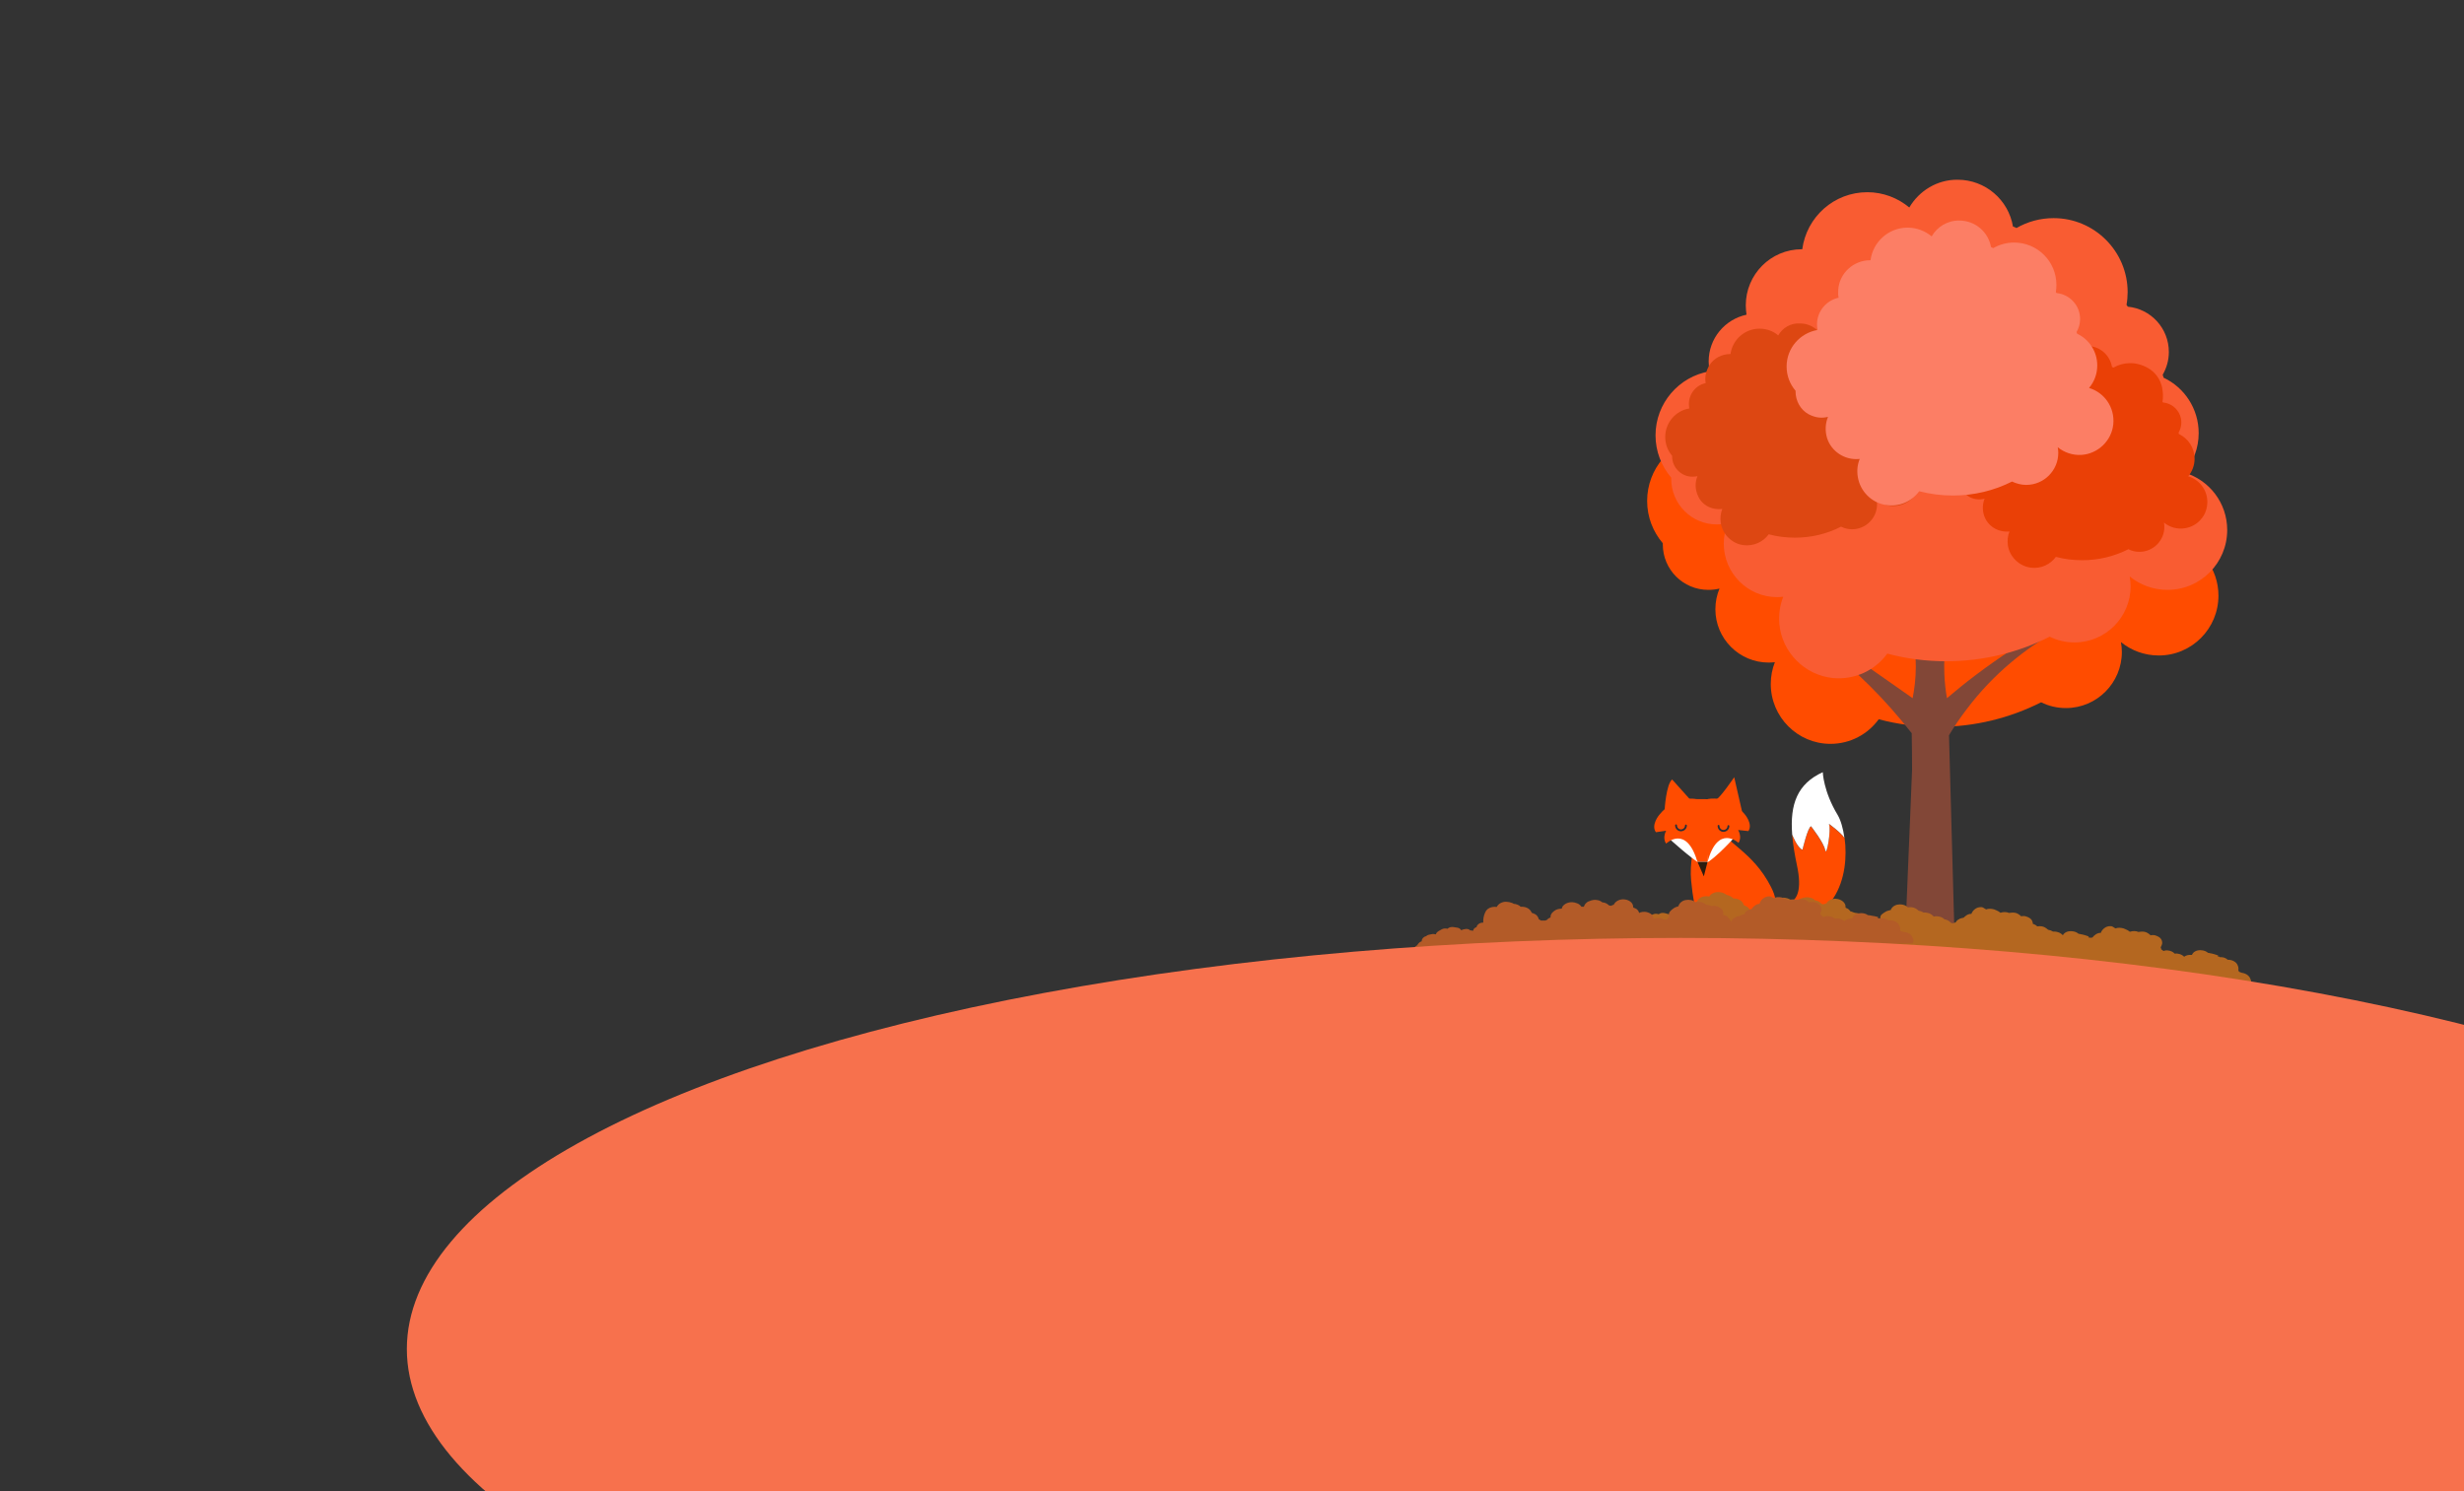 <?xml version="1.0" encoding="utf-8"?>
<!-- Generator: Adobe Illustrator 22.0.1, SVG Export Plug-In . SVG Version: 6.00 Build 0)  -->
<svg version="1.1" xmlns="http://www.w3.org/2000/svg" xmlns:xlink="http://www.w3.org/1999/xlink" x="0px" y="0px"
	 viewBox="0 0 1321.5 800" style="enable-background:new 0 0 1321.5 800;" xml:space="preserve">
<rect x="0" y="0" width="1321.5" height="800" fill="#333333" stroke="none"/>
<style type="text/css">
	.st0{clip-path:url(#SVGID_2_);}
	.st1{display:none;}
	.st2{display:inline;fill-rule:evenodd;clip-rule:evenodd;fill:url(#SVGID_3_);}
	.st3{display:inline;fill-rule:evenodd;clip-rule:evenodd;fill:url(#SVGID_4_);}
	.st4{display:inline;fill-rule:evenodd;clip-rule:evenodd;fill:url(#SVGID_5_);}
	.st5{display:none;fill:#FF9D83;}
	.st6{fill-rule:evenodd;clip-rule:evenodd;fill:#FF4C00;}
	.st7{fill-rule:evenodd;clip-rule:evenodd;fill:#824737;}
	.st8{fill-rule:evenodd;clip-rule:evenodd;fill:#F95C32;}
	.st9{fill-rule:evenodd;clip-rule:evenodd;fill:#EA4006;}
	.st10{fill-rule:evenodd;clip-rule:evenodd;fill:#DD4712;}
	.st11{fill-rule:evenodd;clip-rule:evenodd;fill:#FC7E65;}
	.st12{fill:#FF4C00;}
	.st13{fill:#FFFFFF;}
	.st14{fill:#F07726;}
	.st15{fill:#2C1C0F;}
	.st16{fill:none;stroke:#282F39;stroke-linecap:round;stroke-linejoin:round;stroke-miterlimit:10;}
	.st17{fill-rule:evenodd;clip-rule:evenodd;fill:#B46720;}
	.st18{fill-rule:evenodd;clip-rule:evenodd;fill:#B35B28;}
	.st19{fill:#F7714D;}
	.st20{display:none;fill:#FF4C00;}
	.st21{display:inline;fill-rule:evenodd;clip-rule:evenodd;fill:#FF4C00;}
	.st22{display:inline;}
	.st23{fill-rule:evenodd;clip-rule:evenodd;fill:#DC9517;}
	.st24{display:inline;fill-rule:evenodd;clip-rule:evenodd;fill:#F95C32;}
	.st25{display:inline;opacity:0.64;fill-rule:evenodd;clip-rule:evenodd;fill:#FF9773;}
	.st26{display:inline;fill-rule:evenodd;clip-rule:evenodd;fill:#EA4006;}
	.st27{display:inline;fill-rule:evenodd;clip-rule:evenodd;fill:#212121;}
	.st28{display:inline;fill-rule:evenodd;clip-rule:evenodd;fill:#F1F2F2;}
	.st29{display:inline;fill-rule:evenodd;clip-rule:evenodd;fill:#414042;}
	.st30{display:inline;fill-rule:evenodd;clip-rule:evenodd;fill:#CAEBF3;}
	.st31{display:inline;fill-rule:evenodd;clip-rule:evenodd;fill:#726658;}
</style>
<g id="BACKGROUND_1_">
	<g>
		<defs>
			<rect id="SVGID_1_" width="1321.5" height="800"/>
		</defs>
		<clipPath id="SVGID_2_">
			<use xlink:href="#SVGID_1_"  style="overflow:visible;"/>
		</clipPath>
		<g class="st0">
			<g class="st1">
				<linearGradient id="SVGID_3_" gradientUnits="userSpaceOnUse" x1="213.276" y1="400" x2="1175.846" y2="400">
					<stop  offset="0" style="stop-color:#9FC7D3"/>
					<stop  offset="0.315" style="stop-color:#C0D5DF"/>
					<stop  offset="0.767" style="stop-color:#E9E6EE"/>
					<stop  offset="1" style="stop-color:#F9EDF4"/>
				</linearGradient>
				<path class="st2" d="M1162.5,399.2c-6.1,0-11.4,2.6-14.5,6.5c-1.3,0.1-2.6,0.2-3.8,0.5c-0.9-8.1-10.2-14.6-19.9-14.6
					c-5.1,0-9.7,1.6-13.1,4.2c-0.4,0-0.9,0-1.3,0c-3.5,0-6.7,1-9,2.5c-1-4.8-7.1-8.8-15.4-10.6c-0.2-1.5-0.8-2.8-1.6-4.1
					c-0.8-2.1-2.2-3.7-4.1-5.2c-1.8-1.6-4-2.5-6.4-3.1c-2.4-1-5-1.8-7.7-0.9h-0.8c-0.6,0-1.2-0.5-1.7-0.4c-2.7-1-6-2-9.6-2
					c-3.7,0-7.2,0.6-9.9,1.7c-0.2-0.3-0.3-0.6-0.5-0.9c-0.8-2.1-2.2-3.8-4.1-5.3c-1.8-1.6-4-2.7-6.4-3.3c-2.4-1-5-2.2-7.7-1.3h-0.8
					c-3.6,0-7,0.6-10.1,2.1c-1.4,0.9-2.7,1.6-4.1,2.5c-2.5,2.1-4.2,4.5-5.1,7.3c-0.2,1-0.3,2.1-0.5,3.2c-0.1-0.1-0.2-0.1-0.4-0.2
					c-1.8-1.6-4-2.5-6.4-3.2c-2.4-1-5-1.9-7.7-1h-0.8c-3.6,0-7,0.4-10.1,1.9c-1.4,0.9-2.7,1.4-4.1,2.3c-2.1,1.7-3.6,3.7-4.6,5.9
					c-0.1,0-0.1,0-0.2,0c-2,0-4,0.3-5.8,0.7c-1.3-0.8-2.8-1.2-4.3-1.7c-2.4-1-5-2-7.7-1.1h-0.8c-3.6,0-7,0.5-10.1,2
					c-1.4,0.9-2.7,1.5-4.1,2.3c-2.5,2.1-4.2,4.5-5.1,7.3c-0.2,1-0.3,2-0.5,3c-0.4,0.3-0.7,0.6-1.1,0.9c-2.2-1.1-4.8-1.8-7.7-1.8
					c-0.5,0-1,0-1.6,0.1c-0.2-0.2-0.4-0.4-0.6-0.7c-2.5-2.1-5.4-3.5-8.8-4.3c-1.8-0.2-3.5-0.4-5.3-0.6c-1.6,0-3.1,0.1-4.6,0.4
					c-2.6-5.4-10.6-9.4-20-9.4c-6.6,0-12.4,1.9-16.2,4.9c-1.7-3.2-5.8-5.8-10.9-7.2c0-0.2,0-0.4,0-0.6c0-4.6-3.6-8.6-8.7-10.4
					c-2.8-6.2-11.7-10.7-22.4-10.7c-1.8,0-3.6,0.1-5.3,0.4c0.9-1.5,1.3-3.2,1.3-5c0-7.2-7.7-13-17.2-13c-0.4,0-0.7,0-1.1,0
					c-1-5.2-5.6-9.7-11.3-12c0.4-0.7,0.7-1.5,1-2.3c0.2-1.5,0.5-2.9,0.7-4.4c0-3-0.9-5.8-2.7-8.4l-3.1-3.4c-1.5-1.4-3.3-2.4-5.4-3.1
					c-1.4-6.5-9-11.6-16.9-11.6c-3.1,0-5.9,0.7-8.4,1.9c-1.2-2.6-3.6-4.8-6.9-6.3c0.4-0.7,0.6-1.5,0.6-2.3c0-3.7-4.3-6.8-9.6-6.8
					c-2.7,0-5.1,0.8-6.8,2c-3.1-2.8-7.9-4.6-13.2-4.6c-7.3,0-13.6,3.3-15.8,8c-1.8-1.4-4.5-2.3-7.4-2.3c-5.6,0-10.1,3.2-10.1,7.1
					c0,0.1,0,0.2,0,0.4c-6.2,1.5-10.7,5.7-10.7,10.6c0,0.1,0,0.1,0,0.1c-3.2,1.2-5.9,2.9-7.8,5c-3.5-2-7.4-3.2-12-3.2
					c-2.7,0-5.4,0.4-7.8,1.2c-2.3-0.9-4.8-1.5-7.4-1.6c-3-3.9-8.1-6.5-14.2-6.5c-7.9,0-15.5,5.1-16.9,11.6c-2,0.7-3.8,1.7-5.4,3.1
					l-3.1,3.4c-1.8,2.6-2.7,5.4-2.7,8.4c0.2,1.5,0.5,2.9,0.7,4.4c0.3,0.8,0.6,1.6,1,2.3c-5.7,2.3-10.3,6.8-11.3,12
					c-0.3,0-0.7,0-1.1,0c-9.5,0-17.2,5.8-17.2,13c0,1.8,0.5,3.5,1.3,5c-1.7-0.3-3.5-0.4-5.3-0.4c-10.7,0-19.6,4.5-22.4,10.7
					c-5.1,1.8-8.7,5.8-8.7,10.4c0,0.2,0,0.4,0,0.6c-5.2,1.4-9.2,4-10.9,7.2c-3.8-3-9.7-4.9-16.2-4.9c-9.5,0-17.4,4-20,9.4
					c-1.5-0.3-3-0.5-4.6-0.4c-1.8,0.2-3.5,0.4-5.3,0.6c-3.4,0.8-6.3,2.2-8.8,4.3c-0.2,0.2-0.4,0.4-0.6,0.7c-0.5,0-1-0.1-1.6-0.1
					c-2.9,0-5.6,0.7-7.7,1.8c-0.3-0.3-0.7-0.6-1.1-0.9c-0.2-1-0.3-2-0.5-3c-1-2.8-2.7-5.2-5.1-7.3c-1.4-0.9-2.7-1.5-4.1-2.3
					c-3.1-1.5-6.5-2-10.1-2h-0.8c-2.8-0.9-5.3,0.1-7.7,1.1c-1.6,0.4-3,0.9-4.3,1.7c-1.8-0.4-3.8-0.7-5.8-0.7c-0.1,0-0.1,0-0.2,0
					c-1-2.2-2.5-4.2-4.6-5.9c-1.4-0.9-2.7-1.4-4.1-2.3c-3.1-1.5-6.5-1.9-10.1-1.9h-0.8c-2.8-0.9-5.3,0-7.7,1
					c-2.5,0.7-4.6,1.6-6.4,3.2c-0.1,0.1-0.2,0.1-0.4,0.2c-0.2-1-0.3-2.1-0.5-3.2c-1-2.8-2.7-5.2-5.1-7.3c-1.4-0.9-2.7-1.6-4.1-2.5
					c-3.1-1.5-6.5-2.1-10.1-2.1h-0.8c-2.8-0.9-5.3,0.3-7.7,1.3c-2.5,0.7-4.6,1.7-6.4,3.3c-2,1.5-3.3,3.3-4.1,5.3
					c-0.2,0.3-0.3,0.6-0.5,0.9c-2.8-1.1-6.2-1.7-9.9-1.7c-3.6,0-6.9,1-9.6,2c-0.6,0-1.2,0.4-1.7,0.4h-0.8c-2.8-0.9-5.3-0.1-7.7,0.9
					c-2.5,0.7-4.6,1.5-6.4,3.1c-2,1.5-3.3,3.2-4.1,5.2c-0.8,1.3-1.4,2.7-1.6,4.1c-8.3,1.7-14.4,5.7-15.4,10.6
					c-2.3-1.6-5.5-2.5-9-2.5c-0.4,0-0.9,0-1.3,0c-3.4-2.6-8-4.2-13.1-4.2c-9.7,0-19,6.6-19.9,14.6c-1.2-0.3-2.5-0.4-3.8-0.5
					c-3-3.9-8.4-6.5-14.5-6.5c-5,0-9.2,2-13.4,5.1v115.3h535.2v-2.7h427.3V404.4C1171.7,401.3,1167.5,399.2,1162.5,399.2z
					 M705,296.4c-0.4-0.5-0.8-1.1-1.3-1.6c0,0,0.1-0.1,0.1-0.1c0.4,0.6,0.8,1.1,1.3,1.6C705.1,296.3,705.1,296.4,705,296.4z"/>
				<linearGradient id="SVGID_4_" gradientUnits="userSpaceOnUse" x1="-0.776" y1="458.532" x2="576.959" y2="458.532">
					<stop  offset="0" style="stop-color:#9FC7D3"/>
					<stop  offset="0.315" style="stop-color:#C0D5DF"/>
					<stop  offset="0.767" style="stop-color:#E9E6EE"/>
					<stop  offset="1" style="stop-color:#F9EDF4"/>
				</linearGradient>
				<path class="st3" d="M511.3,450.2c-5.8,1.7-11.8,2.3-14.7,7c-1.3,0.1-2.4,0.3-3.6,0.6c-0.9-10-10-18.1-19.5-18.1
					c-5,0-9.5,2-12.8,5.2c-0.4,0-0.8,0-1.3,0c-3.5,0-6.6,1.2-8.8,3.1c-1-6-7-10.9-15.1-13c-0.2-1.8-0.7-3.4-1.6-5.1
					c-0.8-2.5-2.1-4.6-4.1-6.4c-1.8-2-3.9-2.8-6.3-3.6c-2.3-1.3-4.9-2.1-7.6-0.9h-0.8c-0.6,0-1.1-0.9-1.7-0.8
					c-2.6-1.2-5.9-2.7-9.4-2.7c-3.7,0-7,0.7-9.7,2c-0.1-0.4-0.3-0.7-0.5-1.1c-0.8-2.5-2.1-4.7-4.1-6.6c-1.8-2-3.9-3.3-6.3-4.1
					c-2.3-1.3-4.9-2.8-7.6-1.6h-0.8c-3.5,0-6.8,0.8-9.9,2.6c-1.3,1.1-2.6,2-4,3.1c-2.4,2.5-4.1,5.6-5,9c-0.2,1.3-0.3,2.6-0.5,3.9
					c-0.1-0.1-0.2-0.2-0.3-0.3c-1.8-2-3.9-2.9-6.3-3.7c-2.3-1.3-4.9-2.3-7.6-1.1h-0.8c-3.5,0-6.8,0.2-9.9,2.1
					c-1.3,1.1-2.6,1.6-4,2.7c-2,2.1-3.5,4.5-4.5,7.2c-0.1,0-0.1,0-0.2,0c-2,0-3.9,0.3-5.7,0.8c-1.3-1-2.7-1.3-4.2-1.8
					c-2.3-1.3-4.9-2.4-7.6-1.1h-0.8c-3.5,0-6.8,0.3-9.9,2.2c-1.3,1.1-2.6,1.7-4,2.7c-2.4,2.5-4.1,5.5-5,8.9
					c-0.2,1.2-0.3,2.4-0.5,3.7c-0.4,0.3-0.7,0.7-1,1.1c-2.1-1.4-4.7-2.3-7.6-2.3c-0.5,0-1,0-1.5,0.1c-0.2-0.3-0.4-0.6-0.6-0.8
					c-2.4-2.5-5.3-4.3-8.6-5.3c-1.7-0.2-3.5-0.5-5.2-0.7c-1.6-0.1-3,0.1-4.5,0.5c-2.5-6.7-10.4-11.6-19.6-11.6
					c-6.4,0-12.2,2.3-15.9,6c-1.7-3.9-5.6-7.2-10.7-8.9c0-0.2,0-0.5,0-0.7c0-5.7-3.5-10.6-8.6-12.8c-2.7-7.6-11.5-13.2-21.9-13.2
					c-1.8,0-3.5,0.2-5.2,0.5c0.8-1.9,1.3-4,1.3-6.2c0-8.8-7.6-16-16.9-16c-0.3,0-0.7,0-1,0c-1-6.4-5.5-11.9-11.1-14.8
					c0.4-0.9,0.7-1.9,1-2.9c0.2-1.8,0.5-3.6,0.7-5.4c0-3.7-0.9-7.1-2.7-10.3l-3.1-4.1c-1.5-1.7-3.3-3-5.3-3.8
					c-1.4-8-8.8-14.2-16.6-14.2c-6,0-10.9,3.2-13.9,8c-3,0.2-5.8,1.1-8.4,2.6c-1.3,1-2.5,2-3.8,3.1c-1.8,1.8-3.1,3.9-3.9,6.3
					c-1.2,2.3-1.7,4.9-1.6,7.5c0,0.3,0,0.6,0,0.9c-0.3,0.2-0.6,0.4-0.9,0.6c-1-0.5-2-0.9-3-1.2c-1.7-0.2-3.5-0.5-5.2-0.7
					c-2.4-0.1-4.7,0.4-6.8,1.4c-0.8-0.1-1.5-0.1-2.3-0.1c-1.8,0-3.6,0.2-5.3,0.6c0.7-1.6,1.1-3.4,1.1-5.2c0-9.1-9.5-16.6-21.2-16.6
					c-8,0-15,3.4-18.6,8.5c-3.4-2.5-7.6-3.9-12.1-3.9c-5.8,0-10.6,2.4-14.7,6.1v260.6h524l45.8-72.2
					C591.4,511.5,564.9,434.8,511.3,450.2z"/>
				
					<linearGradient id="SVGID_5_" gradientUnits="userSpaceOnUse" x1="329.598" y1="484.87" x2="851.598" y2="484.87" gradientTransform="matrix(-1 0 0 1 1651.077 0)">
					<stop  offset="0" style="stop-color:#9FC7D3"/>
					<stop  offset="0.315" style="stop-color:#C0D5DF"/>
					<stop  offset="0.767" style="stop-color:#E9E6EE"/>
					<stop  offset="1" style="stop-color:#F9EDF4"/>
				</linearGradient>
				<path class="st4" d="M812.6,477.4c5.9,0,11.2,2.6,14.1,6.5c1.3,0.1,2.5,0.2,3.7,0.5c0.9-8.1,10-14.6,19.4-14.6
					c5,0,9.4,1.6,12.8,4.2c0.4,0,0.9,0,1.3,0c3.4,0,6.6,1,8.8,2.5c1-4.8,6.9-8.8,15-10.6c0.2-1.5,0.7-2.8,1.6-4.1
					c0.8-2.1,2.1-3.7,4-5.2c1.8-1.6,3.9-2.3,6.3-3c2.3-1,4.8-1.8,7.5-0.8h0.8c0.6,0,1.1-0.6,1.7-0.6c2.6-1,5.8-2.1,9.3-2.1
					c3.6,0,7,0.6,9.7,1.7c0.1-0.3,0.3-0.6,0.5-0.9c0.8-2.1,2.1-3.8,4-5.3c1.8-1.6,3.9-2.7,6.3-3.4c2.3-1,4.8-2.4,7.5-1.4h0.8
					c3.5,0,6.8,0.7,9.8,2.2c1.3,0.9,2.6,1.7,3.9,2.5c2.4,2.1,4.1,4.5,5,7.3c0.2,1,0.3,2.1,0.5,3.2c0.1-0.1,0.2-0.1,0.3-0.2
					c1.8-1.6,3.9-2.4,6.3-3.1c2.3-1,4.8-1.9,7.5-0.9h0.8c3.5,0,6.8,0.3,9.8,1.8c1.3,0.9,2.6,1.4,3.9,2.3c2,1.7,3.5,4,4.5,6
					c0.1,0,0.1,0,0.2,0c2,0,3.9,0.2,5.6,0.6c1.3-0.8,2.7-1.1,4.2-1.6c2.3-1,4.8-2,7.5-1h0.8c3.5,0,6.8,0.3,9.8,1.8
					c1.3,0.9,2.6,1.4,3.9,2.2c2.4,2.1,4.1,4.5,5,7.3c0.2,1,0.3,2,0.5,3c0.4,0.3,0.7,0.6,1,0.9c2.1-1.1,4.7-1.8,7.5-1.8
					c0.5,0,1,0,1.5,0.1c0.2-0.2,0.4-0.4,0.6-0.7c2.4-2.1,5.3-3.5,8.6-4.3c1.7-0.2,3.5-0.4,5.2-0.6c1.5,0,3,0.1,4.5,0.4
					c2.5-5.4,10.3-9.4,19.5-9.4c6.4,0,12.1,1.9,15.8,4.9c1.7-3.2,5.6-5.8,10.7-7.2c0-0.2,0-0.4,0-0.6c0-4.6,3.5-8.6,8.5-10.4
					c2.7-6.2,11.4-10.7,21.8-10.7c1.8,0,3.5,0.1,5.2,0.4c-0.8-1.5-1.3-3.2-1.3-5c0-7.2,7.5-13,16.8-13c0.3,0,0.7,0,1,0
					c1-5.2,5.4-9.7,11-12c-0.4-0.7-0.7-1.5-1-2.3c-0.2-1.5-0.5-2.9-0.7-4.4c0-3,0.9-5.8,2.7-8.4l3-3.4c1.5-1.4,3.3-2.4,5.2-3.1
					c1.4-6.5,8.8-11.6,16.5-11.6c5.9,0,10.9,2.6,13.8,6.5c3,0.1,5.8,0.9,8.4,2.1c1.3,0.8,2.5,1.7,3.8,2.5c1.8,1.4,3.1,3.1,3.9,5.1
					c1.2,1.9,1.7,3.9,1.6,6.1c0,0.2,0,0.5,0,0.7c0.3,0.2,0.6,0.3,0.9,0.5c1-0.4,2-0.7,3-1c1.7-0.2,3.5-0.4,5.2-0.6
					c2.4-0.1,4.7,0.3,6.8,1.1c0.8-0.1,1.5-0.1,2.3-0.1c1.8,0,3.6,0.2,5.2,0.5c-0.7-1.3-1.1-2.8-1.1-4.2c0-7.4,9.5-13.4,21.1-13.4
					c8,0,14.9,2.8,18.5,6.9c3.4-2,7.4-3.2,11.9-3.2c5.7,0,10.5,1.9,14.5,5v211.3h-522V482.5C803.5,479.4,807.7,477.4,812.6,477.4z"
					/>
			</g>
			<ellipse class="st5" cx="379.4" cy="715.7" rx="683.2" ry="220.5"/>
			<g>
				<g>
					<path class="st6" d="M1019.5,146.5c-6.1-5.1-14-8.2-22.5-8.2c-17.9,0-32.6,13.3-34.9,30.6h-0.3c-16.6,0-30,13.5-30,30.1
						c0,1.7,0.2,3.4,0.4,5c-11.6,2.5-20.3,12.7-20.3,25.1c0,1.8,0.2,3.6,0.5,5.3c-16.4,2.7-29,17-29,34.3c0,8.7,3.2,16.6,8.4,22.7
						l0,0.6c0,13.5,10.9,24.4,24.4,24.4c2.1,0,4.1-0.2,6-0.7c-1.4,3.4-2.2,7.1-2.2,11.1c0,15.8,12.8,28.6,28.6,28.6
						c1.1,0,2.2-0.1,3.3-0.2c-1.4,3.6-2.2,7.5-2.2,11.7c0,17.7,14.4,32.1,32,32.1c10.7,0,20.1-5.2,25.9-13.2
						c10.1,2.7,20.7,4.1,31.6,4.1c20,0,38.9-4.8,55.5-13.2c4,2,8.5,3.1,13.3,3.1c16.6,0,30-13.5,30-30.1c0-1.8-0.2-3.6-0.5-5.3
						c5.5,4.5,12.6,7.2,20.3,7.2c17.7,0,32-14.4,32-32.1c0-14.6-9.7-26.9-23-30.8c4.8-5.7,7.7-13.1,7.7-21.2
						c0-13.1-7.7-24.5-18.8-29.7l-0.5-1.6c2.1-3.6,3.3-7.8,3.3-12.2c0-12.7-9.6-23.1-22-24.3l-0.7-1c0.4-2.2,0.6-4.5,0.6-6.8
						c0-21.9-17.8-39.7-39.7-39.7c-7.2,0-14,1.9-19.8,5.3c-0.8-0.4-1.1-0.5-1.9-0.8c-2.4-14.3-14.8-25.1-29.7-25.1
						C1034.4,131.4,1024.7,137.5,1019.5,146.5z"/>
					<path class="st7" d="M1101,339.5l-2.7-2.9c-12.5,7.1-25.7,15.7-39.2,25.9c-5.3,4-10.2,8-14.9,12c-0.7-3.9-1.2-8.2-1.4-13
						c-0.3-6.8,0.2-12.9,0.9-18c12.2-12.9,24.4-25.7,36.6-38.6l-4.1-3.8l-34.5,26.9l-2.6-81.1l-4.1,0l-4.1,0l-2.6,81.1l-34.5-26.9
						l-4.1,3.8l36.6,38.6c0.7,4,1.2,8.7,1.2,14.1c0,6.6-0.8,12.3-1.7,16.9c-18-12.6-36.1-25.3-54.1-37.9l-2.7,2.9
						c14.6,10.3,30.3,23.6,45.4,40.7c3.9,4.4,7.5,8.8,10.9,13.1c0.1,6.5,0.2,13,0.2,19.5l-0.9,22.1l-3,72.6c8.4,4.2,18.4,4.2,26.8,0
						v0c-1-37.7-2.1-75.4-3.1-113.1c2.7-4.6,5.9-9.3,9.5-14C1069.6,360.7,1086.9,347.8,1101,339.5z"/>
					<path class="st8" d="M1024,111.3c-6.1-5.1-14-8.2-22.5-8.2c-17.9,0-32.6,13.3-34.9,30.6l-0.3,0c-16.6,0-30,13.5-30,30.1
						c0,1.7,0.2,3.4,0.4,5c-11.6,2.5-20.3,12.7-20.3,25.1c0,1.8,0.2,3.6,0.5,5.3c-16.4,2.7-29,17.1-29,34.3c0,8.7,3.2,16.6,8.4,22.7
						l0,0.6c0,13.5,10.9,24.5,24.4,24.5c2.1,0,4.1-0.3,6-0.8c-1.4,3.4-2.2,7.1-2.2,11.1c0,15.8,12.8,28.7,28.6,28.7
						c1.1,0,2.2-0.1,3.3-0.2c-1.8,4.5-2.5,9.4-2.1,14.6c1.4,15.2,13.6,27.5,28.8,29c11.9,1.1,22.7-4.3,29.1-13.1
						c10.1,2.7,20.7,4.1,31.6,4.1c20,0,38.9-4.8,55.5-13.2c4,2,8.5,3.1,13.3,3.1c16.6,0,30.1-13.5,30.1-30.1c0-1.8-0.2-3.5-0.5-5.3
						c5.5,4.5,12.6,7.2,20.3,7.2c17.7,0,32-14.4,32-32.1c0-14.6-9.7-26.9-23-30.8c4.8-5.7,7.7-13.1,7.7-21.2
						c0-13.1-7.7-24.5-18.8-29.7l-0.5-1.6c2.1-3.6,3.3-7.8,3.3-12.2c0-12.7-9.6-23.1-22-24.3l-0.7-1c0.4-2.2,0.6-4.5,0.6-6.8
						c0-21.9-17.8-39.7-39.7-39.7c-7.2,0-14,1.9-19.9,5.3c-0.8-0.4-1.1-0.5-1.9-0.8c-2.4-14.3-14.8-25.1-29.7-25.1
						C1039,96.3,1029.3,102.3,1024,111.3z"/>
					<path class="st9" d="M1107.8,192.1c-2.7-2.3-6.2-3.6-10-3.6c-8,0-14.5,5.9-15.6,13.6h-0.2c-7.4,0-13.4,6-13.4,13.4
						c0,0.8,0.1,1.5,0.2,2.2c-5.2,1.1-9,5.7-9,11.2c0,0.8,0.1,1.6,0.2,2.4c-7.3,1.2-12.9,7.6-12.9,15.3c0,3.9,1.4,7.4,3.7,10.1v0.3
						c0,5.2,3.6,9.9,8.8,10.7c1.7,0.3,3.3,0.2,4.8-0.2c-1.1,2.7-1.3,5.9-0.3,9c1.8,5.6,7.4,9.1,13.3,8.6c0.1,0,0.2,0,0.3,0
						c-0.9,2.3-1.2,4.9-0.8,7.6c1,6.1,6.1,11,12.3,11.8c5.5,0.7,10.5-1.8,13.4-5.8c4.5,1.2,9.2,1.8,14.1,1.8
						c8.9,0,17.3-2.1,24.8-5.9c1.8,0.9,3.8,1.4,5.9,1.4c7.4,0,13.4-6,13.4-13.4c0-0.8-0.1-1.6-0.2-2.3c3,2.5,7.2,3.8,11.5,3
						c5.8-1,10.5-5.6,11.5-11.4c1.4-7.6-3.3-14.4-10-16.4c2.1-2.6,3.4-5.8,3.4-9.4c0-5.9-3.4-10.9-8.4-13.3l-0.2-0.7
						c0.9-1.6,1.5-3.5,1.5-5.4c0-5.7-4.3-10.3-9.8-10.8l-0.3-0.4c0.4-2.4,0.3-5-0.2-7.6c-0.9-4.4-3.7-8.3-7.6-10.5
						c-6.5-3.7-13.4-3.2-18.5-0.2c-0.4-0.2-0.5-0.2-0.8-0.4c-1.1-6.4-6.6-11.2-13.2-11.2C1114.5,185.4,1110.1,188.1,1107.8,192.1z"
						/>
					<path class="st10" d="M953.7,179.9c-2.7-2.3-6.2-3.6-10-3.6c-8,0-14.5,5.9-15.6,13.6H928c-4.5,0-8.8,2.2-11.2,6
						c-2.1,3.5-2.5,6.7-2,9.6c-5.2,1.1-9,5.7-9,11.2c0,0.8,0.1,1.6,0.2,2.4c-7.3,1.2-12.9,7.6-12.9,15.3c0,3.9,1.4,7.4,3.7,10.1v0.3
						c0,6,4.9,10.9,10.9,10.9c0.9,0,1.8-0.1,2.7-0.3c-1.4,3.3-1.4,7.2,0.5,11.1c1.9,4,6.1,6.5,10.6,6.6c0.8,0,1.5,0,2.2-0.1
						c-0.9,2.3-1.2,4.9-0.8,7.6c1,6.1,6,11,12.1,11.8c5.5,0.7,10.6-1.7,13.6-5.8c4.5,1.2,9.2,1.8,14.1,1.8c8.9,0,17.3-2.1,24.7-5.9
						c1.8,0.9,3.8,1.4,5.9,1.4c7.4,0,13.4-6,13.4-13.4c0-0.8-0.1-1.6-0.2-2.3c3.1,2.5,7.2,3.8,11.5,3c5.8-1,10.5-5.6,11.6-11.4
						c1.4-7.6-3.3-14.5-10-16.4c2.1-2.6,3.4-5.9,3.4-9.4c0-5.9-3.4-10.9-8.4-13.3l-0.2-0.7c0.9-1.6,1.5-3.5,1.5-5.4
						c0-5.6-4.3-10.3-9.8-10.8l-0.3-0.4c0.2-1,0.3-2,0.3-3c0-9.8-7.9-17.7-17.7-17.7c-3.2,0-6.2,0.9-8.8,2.3c-0.4-0.2-0.6-0.3-1-0.5
						c-1.1-6.3-6.6-11-13.2-11C960.3,173.2,956,175.9,953.7,179.9z"/>
					<path class="st11" d="M1036,126.8c-3.5-2.9-8-4.7-12.9-4.7c-10.2,0-18.6,7.6-19.9,17.5h-0.2c-8.9,0-16.5,6.9-17.1,15.8
						c-0.1,1.5-0.1,2.9,0.2,4.3c-6.6,1.4-11.6,7.3-11.6,14.3c0,1,0.1,2,0.3,3c-9.4,1.6-16.6,9.7-16.6,19.6c0,5,1.8,9.5,4.8,13v0.4
						c0,5,2.6,9.8,7,12.2c3.8,2,7.2,2.2,10.4,1.4c-1.4,3.4-1.7,7.4-0.5,11.4c2.3,7.2,9.5,11.9,17.1,11.2c0.1,0,0.3,0,0.4,0
						c-1.2,2.9-1.6,6.3-1,9.7c1.2,7.5,7.2,13.6,14.6,14.9c7.5,1.4,14.3-1.8,18.3-7.3c5.8,1.5,11.8,2.3,18.1,2.3
						c11.4,0,22.2-2.7,31.7-7.5c2.3,1.1,4.9,1.8,7.6,1.8c9.5,0,17.2-7.7,17.2-17.2c0-1-0.1-2-0.3-3c3.5,2.8,7.9,4.4,12.8,4.1
						c8.8-0.6,16.1-7.6,17-16.4c0.9-9.2-4.9-17.1-13-19.5c2.8-3.3,4.4-7.5,4.4-12.1c0-7.5-4.4-14-10.8-17l-0.3-0.9
						c1.2-2.1,1.9-4.4,1.9-7c0-7.2-5.5-13.2-12.6-13.9l-0.4-0.5c0.2-1.3,0.3-2.6,0.3-3.9c0-12.5-10.1-22.7-22.7-22.7
						c-4.1,0-7.9,1.1-11.2,3c-0.5-0.3-0.7-0.3-1.2-0.6c-1.4-8.1-8.5-14.2-17-14.2C1044.5,118.2,1038.9,121.7,1036,126.8z"/>
				</g>
			</g>
			<g>
				<g>
					<g>
						<path class="st12" d="M936.9,497.7c0,0,23-2.1,13-21.8c-10-19.7-24.6-23.3-29.8-34.6c-5.2-11.3-14.8,13.5-13.1,31.1
							c1.7,17.6,5.5,29.4,7.9,27l0.2-12.2c0,0,6.2,4.5,13.1,4.6c0,0-13.3,8.3-6.9,8C927.6,499.5,936.9,497.7,936.9,497.7z"/>
						<g>
							<path class="st13" d="M895.5,450.1c0,0,11.7,10.6,16.7,13.4c3.5,1.9,17.8-14.1,17.8-14.1
								C937.7,445.8,903.1,430.7,895.5,450.1z"/>
							<path class="st12" d="M889.9,437.1c0,0-4.6,5.4-1.8,9.3l5.5-0.8c0,0-2.2,3.8,0,6.9c0,0,10.8-10.6,16.8,9.9l-0.8-33.7
								C909.7,428.6,898.6,426.3,889.9,437.1z"/>
							<path class="st12" d="M935.6,436.6c0,0,4.7,5.3,2.1,9.2l-5.5-0.6c0,0,2.3,3.8,0.2,6.9c0,0-11.1-10.3-16.6,10.3l-0.1-33.7
								C915.7,428.6,926.7,426,935.6,436.6z"/>
							<polyline class="st12" points="910.4,462.3 915.8,462.3 918,428.7 904.5,428.6 							"/>
							<path class="st14" d="M915.8,462.3"/>
							<polygon class="st15" points="910.4,462.3 913.8,470.1 915.8,462.3 							"/>
							<path class="st12" d="M892.8,434.1c0,0,0.8-13.3,4-16l9.5,10.6c0,0,12.3,1.1,14.5-0.1c2.2-1.3,9.3-11.7,9.3-11.7l4.2,18.4"/>
						</g>
						<path class="st12" d="M980.9,442c1.3,3.3-1.3,18-2,14.1c-0.7-3.9-7.6-12.8-7.6-12.8c-1.8,0.6-4.6,12.6-4.6,12.6
							c-2.8-1.1-5.5-8.1-5.5-8.1l0,0c0.4,5,1.3,10.5,2.6,16.6c5.5,26-11.3,19.8-11.3,19.8l-5.8,10.4c38.5,5.6,45.3-25.5,42.6-45.1
							C987.3,446.6,980.9,442,980.9,442z"/>
						<path class="st13" d="M977.6,414.2c-13.6,6.2-17.7,17.1-16.4,33.5l0,0c0,0,2.7,7,5.5,8.1c0,0,2.8-12,4.6-12.6
							c0,0,6.9,8.8,7.6,12.8c0.7,3.9,3.3-10.8,2-14.1c0,0,6.4,4.6,8.3,7.5c-0.7-5.1-2-9.5-3.6-12.2
							C977.9,424.5,977.6,414.2,977.6,414.2z"/>
					</g>
					<path class="st16" d="M927,443.1c0,1.4-1.2,2.6-2.7,2.6c-1.4,0-2.6-1.2-2.6-2.7"/>
					<path class="st16" d="M904.2,442.8c0,1.4-1.2,2.6-2.7,2.6c-1.4,0-2.6-1.2-2.6-2.7"/>
				</g>
			</g>
			<path class="st17" d="M1137.4,518.1c0.5-0.8,0.7-1.7,0.4-2.6c-0.1-0.2-0.2-0.5-0.3-0.7c-0.6-1.7-2.4-2.9-4.6-3.2
				c-0.4-0.2-0.8-0.3-1.3-0.5c-0.1-0.2-0.3-0.4-0.5-0.6c0.1-0.9,0.1-1.8-0.3-2.7c-0.4-1.1-1.1-1.9-2.3-2.5c-0.9-0.5-2.1-0.7-3.2-0.7
				c-0.3-0.3-0.5-0.5-0.9-0.7c-1-0.6-2.1-0.7-3.3-0.7c-0.2-0.1-0.1-0.1-0.2-0.2c-0.4-0.1-0.4-0.2-0.9-0.2c-0.2-0.1,0.3-0.2,0.3-0.3
				c0,0,0,0,0,0c0-0.3-1.7-0.7-2.2-0.9c-0.4-0.2-1.8-0.4-2.2-0.5c-0.4-0.1-0.7-0.2-1.1-0.2c-0.8-0.7-2-1.3-3.6-1.4
				c-2.7-0.2-4.4,1-5,2.5c-0.1,0-0.2,0-0.3,0c-1.7-0.1-3,0.3-3.9,1c-0.6-0.7-1.6-1.2-2.6-1.5c-0.8-0.2-1.6-0.3-2.5-0.2
				c-0.8-0.9-2.2-1.6-3.8-1.7c-0.9-0.1-1.4,0.1-2.2,0.3c-0.2-0.1-0.3-0.3-0.5-0.4c-0.2-0.2-0.5-0.4-0.7-0.5c0-0.4-0.1-0.7-0.3-1.1
				c0.1-0.2,0.2-0.3,0.3-0.5c0.1-0.2,0.2-0.5,0.3-0.7c0.5-1,0.2-2.2-0.3-3.1c-0.6-1-1.8-1.6-3-2c-0.8-0.3-1.8-0.3-2.7-0.1
				c-0.5-0.5-1-0.9-1.7-1.3c-1.1-0.7-2.7-0.8-4-0.6c-0.3,0-0.5,0.1-0.8,0.1c-1.4-0.6-3.1-0.6-4.6-0.1c-0.6-0.5-1.4-1-2.2-1.3
				l-1.2-0.5c-1.5-0.4-3-0.5-4.3,0c-0.7-0.3-1.5-1.1-2.3-1.2l-0.3,0c-2.6-0.2-4.7,1.8-5.3,3.6c-1.9-0.1-3.6,1.3-4.5,2.5
				c-2.1,0.1-3.5,1.2-4,2.5c-1.1,0-2,0.3-2.8,0.8c-2.2,0-4.2,1.4-4.7,3c0-0.3-0.1-0.5-0.1-0.8c-0.3-0.9-0.8-1.6-1.5-2.3
				c-0.5-0.6-1.4-0.9-2.2-1.1c0.3-0.7,0.3-1.4,0.1-2.1c-0.2-1-1.2-1.9-2.3-2.5c-1-0.5-2.4-0.8-3.6-0.7c-0.8-0.5-1.7-0.8-2.7-1
				c-0.4-0.4-1-0.8-1.6-1.2c-1.2-0.7-2.7-0.8-4-0.6c-0.1,0-0.1,0-0.2,0c-1.2-1.2-3.1-1.8-5.2-1.5c-1.9,0.2-3.5,1.5-4,3
				c-0.1,0-0.2,0-0.3,0c-1.1,0.3-1.7,0.4-2.5,0.9c-0.8,0.4-1.3,0.9-2,1.4c-0.9,0.8-0.9,2-0.7,3c-0.5,0.4-1,0.8-1.3,1.3
				c-0.5-0.1-1.1-0.2-1.6-0.1c-1.5-1.1-3.6-1.4-5.4-0.9c0-0.6-0.2-1.3-0.6-1.9c-0.5-0.9-1.8-1.7-3-2c-1.2-0.3-2.8-0.3-3.9,0.1
				c-0.1-0.8-0.5-1.6-1.2-2.2c-0.5-0.5-1.7-0.8-1.7-1l0-0.4c0.1-2.2-2.3-4.1-5.1-4.3c-2.3-0.2-4.4,1-5.2,2.5
				c-0.6,0.1-1.1,0.3-1.6,0.5c-0.3-0.1-0.7-0.2-1-0.3c-0.4-0.5-1-1-1.6-1.3c-0.6-0.3-1.3-0.5-1.9-0.6c-0.6-0.7-1.6-1.2-2.6-1.4
				c-1.4-0.4-2.8-0.2-4.1,0.2c-0.2,0.1-0.4,0.1-0.6,0.2c-1.2,0.4-2.1,1.3-2.6,2.3c-0.1,0.1-0.1,0.3-0.1,0.4
				c-0.4-0.1-0.9-0.1-1.3-0.1c-0.4-0.8-1.1-1.6-2-2c-0.2-0.1-0.4-0.2-0.6-0.3c-2.6-1.2-5.5-0.8-7.3,1c-0.3,0.4-0.6,0.8-0.7,1.3
				c-1.5-0.1-3,0.2-4.1,0.9c-0.2,0.1-0.4,0.3-0.6,0.4c-1.1,0.8-1.7,1.8-1.7,2.9c-0.8,0.2-1.5,0.6-2,1.2c-0.3,0.1-0.7,0.1-1,0.3
				c-0.5-0.1-0.9,0-1.4-0.1l-0.6,0c-0.1,0-0.1,0-0.2,0c-0.3-0.3-0.8-0.6-1.2-0.8c-0.1-0.6-0.3-1.2-0.6-1.8c-0.5-0.9-1.6-1.5-2.8-1.9
				c-0.1-0.2-0.1-0.4-0.2-0.5c-0.7-2-2.9-3.2-5.5-3.2c-0.8-0.9-2.1-1.6-3.6-1.9c-0.2-0.2-0.4-0.3-0.7-0.5c-0.2-0.1-0.4-0.2-0.6-0.3
				c-0.6-0.3-1.3-0.5-1.9-0.6c0,0,0,0,0,0c0,0-0.1,0-0.1,0c-0.3-0.1-0.6-0.1-0.9-0.1c-1.4-0.1-2.7,0.3-3.8,1c-0.6,0.4-1,0.9-1.3,1.4
				c-1.2-0.3-2.8-0.2-3.9,0.2c-1.3,0.5-2,1.3-2.6,2.3c-1,1.6-1.4,3.5-1.4,5.3c-0.1,0-0.2,0-0.3,0c-1.7-0.2-3.2,0.9-3.5,2.2
				c-0.7,0.2-1.3,0.6-1.7,1.1c-0.1,0.1-0.2,0.6-0.3,0.6l-0.5,0c-0.3,0-0.6-0.3-0.9-0.2c-0.3-0.2-0.7-0.6-1.1-0.8
				c-0.8-0.2-1.6-0.2-2.4-0.1c-0.5,0.1-0.9,0.2-1.3,0.4c-0.4-0.7-1.1-1.4-2.1-1.6c-0.6-0.2-1.2-0.3-1.8-0.5
				c-1.3-0.3-2.5-0.1-3.3,0.6c-0.9-0.3-2-0.4-2.9,0c-0.6,0.3-1.3,0.6-1.9,0.8c-0.9,0.4-1.4,1-1.6,1.7c-0.7-0.3-1.5-0.4-2.3-0.3
				l-1.5,0.2c-0.6,0.1-1.2,0.4-1.6,0.7c-1.4,0.2-2.4,1.2-2.5,2.3c0,0.1,0,0.1,0,0.2c-0.1,0-0.2,0.1-0.3,0.1c-1,0.3-1.8,1-2.3,1.8
				c-1.5,0.6-2.6,1.9-2.7,3.3c-0.1,0.6,0.1,1.2,0.4,1.8L1137.4,518.1z"/>
			<path class="st17" d="M1206.8,528.3c0.5-0.8,0.7-1.7,0.4-2.6c-0.1-0.2-0.2-0.5-0.3-0.7c-0.6-1.7-2.4-2.9-4.6-3.2
				c-0.4-0.2-0.8-0.3-1.3-0.5c-0.1-0.2-0.3-0.4-0.5-0.6c0.1-0.9,0.1-1.8-0.3-2.7c-0.4-1.1-1.1-1.9-2.3-2.5c-0.9-0.5-2.1-0.7-3.2-0.7
				c-0.3-0.3-0.5-0.5-0.9-0.7c-1-0.6-2.1-0.7-3.3-0.7c-0.2-0.1-0.1-0.1-0.2-0.2c-0.4-0.1-0.4-0.2-0.9-0.2c-0.2-0.1,0.3-0.2,0.3-0.3
				c0,0,0,0,0,0c0-0.3-1.7-0.7-2.2-0.9c-0.4-0.2-1.8-0.4-2.2-0.5c-0.4-0.1-0.7-0.2-1.1-0.2c-0.8-0.7-2-1.3-3.6-1.4
				c-2.7-0.2-4.4,1-5,2.5c-0.1,0-0.2,0-0.3,0c-1.7-0.1-3,0.3-3.9,1c-0.6-0.7-1.6-1.2-2.6-1.5c-0.8-0.2-1.6-0.3-2.5-0.2
				c-0.8-0.9-2.2-1.6-3.8-1.7c-0.9-0.1-1.4,0.1-2.2,0.3c-0.2-0.1-0.3-0.3-0.5-0.4c-0.2-0.2-0.5-0.4-0.7-0.5c0-0.4-0.1-0.7-0.3-1.1
				c0.1-0.2,0.2-0.3,0.3-0.5c0.1-0.2,0.2-0.5,0.3-0.7c0.5-1,0.2-2.2-0.3-3.1c-0.6-1-1.8-1.6-3-2c-0.8-0.3-1.8-0.3-2.7-0.1
				c-0.5-0.5-1-0.9-1.7-1.3c-1.1-0.7-2.7-0.8-4-0.6c-0.3,0-0.5,0.1-0.8,0.1c-1.4-0.6-3.1-0.6-4.6-0.1c-0.6-0.5-1.4-1-2.2-1.3
				l-1.2-0.5c-1.5-0.4-3-0.5-4.3,0c-0.7-0.3-1.5-1.1-2.3-1.2l-0.3,0c-2.6-0.2-4.7,1.8-5.3,3.6c-1.9-0.1-3.6,1.3-4.5,2.5
				c-2.1,0.1-3.5,1.2-4,2.5c-1.1,0-2,0.3-2.8,0.8c-2.2,0-4.2,1.4-4.7,3c0-0.3-0.1-0.5-0.1-0.8c-0.3-0.9-0.8-1.6-1.5-2.3
				c-0.5-0.6-1.4-0.9-2.2-1.1c0.3-0.7,0.3-1.4,0.1-2.1c-0.2-1-1.2-1.9-2.3-2.5c-1-0.5-2.4-0.8-3.6-0.7c-0.8-0.5-1.7-0.8-2.7-1
				c-0.4-0.4-1-0.8-1.6-1.2c-1.2-0.7-2.7-0.8-4-0.6c-0.1,0-0.1,0-0.2,0c-1.2-1.2-3.1-1.8-5.2-1.5c-1.9,0.2-3.5,1.5-4,3
				c-0.1,0-0.2,0-0.3,0c-1.1,0.3-1.7,0.4-2.5,0.9c-0.8,0.4-1.3,0.9-2,1.4c-0.9,0.8-0.9,2-0.7,3c-0.5,0.4-1,0.8-1.3,1.3
				c-0.5-0.1-1.1-0.2-1.6-0.1c-1.5-1.1-3.6-1.4-5.4-0.9c0-0.6-0.2-1.3-0.6-1.9c-0.5-0.9-1.8-1.7-3-2c-1.2-0.3-2.8-0.3-3.9,0.1
				c-0.1-0.8-0.5-1.6-1.2-2.2c-0.5-0.5-1.7-0.8-1.7-1l0-0.4c0.1-2.2-2.3-4.1-5.1-4.3c-2.3-0.2-4.4,1-5.2,2.5
				c-0.6,0.1-1.1,0.3-1.6,0.5c-0.3-0.1-0.7-0.2-1-0.3c-0.4-0.5-1-1-1.6-1.3c-0.6-0.3-1.3-0.5-1.9-0.6c-0.6-0.7-1.6-1.2-2.6-1.4
				c-1.4-0.4-2.8-0.2-4.1,0.2c-0.2,0.1-0.4,0.1-0.6,0.2c-1.2,0.4-2.1,1.3-2.6,2.3c-0.1,0.1-0.1,0.3-0.1,0.4
				c-0.4-0.1-0.9-0.1-1.3-0.1c-0.4-0.8-1.1-1.6-2-2c-0.2-0.1-0.4-0.2-0.6-0.3c-2.6-1.2-5.5-0.8-7.3,1c-0.3,0.4-0.6,0.8-0.7,1.3
				c-1.5-0.1-3,0.2-4.1,0.9c-0.2,0.1-0.4,0.3-0.6,0.4c-1.1,0.8-1.7,1.8-1.7,2.9c-0.8,0.2-1.5,0.6-2,1.2c-0.3,0.1-0.7,0.1-1,0.3
				c-0.5-0.1-0.9,0-1.4-0.1l-0.6,0c-0.1,0-0.1,0-0.2,0c-0.3-0.3-0.8-0.6-1.2-0.8c-0.1-0.6-0.3-1.2-0.6-1.8c-0.5-0.9-1.6-1.5-2.8-1.9
				c-0.1-0.2-0.1-0.4-0.2-0.5c-0.7-2-2.9-3.2-5.5-3.2c-0.8-0.9-2.1-1.6-3.6-1.9c-0.2-0.2-0.4-0.3-0.7-0.5c-0.2-0.1-0.4-0.2-0.6-0.3
				c-0.6-0.3-1.3-0.5-1.9-0.6c0,0,0,0,0,0c0,0-0.1,0-0.1,0c-0.3-0.1-0.6-0.1-0.9-0.1c-1.4-0.1-2.7,0.3-3.8,1c-0.6,0.4-1,0.9-1.3,1.4
				c-1.2-0.3-2.8-0.2-3.9,0.2c-1.3,0.5-2,1.3-2.6,2.3c-1,1.6-1.4,3.5-1.4,5.3c-0.1,0-0.2,0-0.3,0c-1.7-0.2-3.2,0.9-3.5,2.2
				c-0.7,0.2-1.3,0.6-1.7,1.1c-0.1,0.1-0.2,0.6-0.3,0.6l-0.5,0c-0.3,0-0.6-0.3-0.9-0.2c-0.3-0.2-0.7-0.6-1.1-0.8
				c-0.8-0.2-1.6-0.2-2.4-0.1c-0.5,0.1-0.9,0.2-1.3,0.4c-0.4-0.7-1.1-1.4-2.1-1.6c-0.6-0.2-1.2-0.3-1.8-0.5
				c-1.3-0.3-2.5-0.1-3.3,0.6c-0.9-0.3-2-0.4-2.9,0c-0.6,0.3-1.3,0.6-1.9,0.8c-0.9,0.4-1.4,1-1.6,1.7c-0.7-0.3-1.5-0.4-2.3-0.3
				l-1.5,0.2c-0.6,0.1-1.2,0.4-1.6,0.7c-1.4,0.2-2.4,1.2-2.5,2.3c0,0.1,0,0.1,0,0.2c-0.1,0-0.2,0.1-0.3,0.1c-1,0.3-1.8,1-2.3,1.8
				c-1.5,0.6-2.6,1.9-2.7,3.3c-0.1,0.6,0.1,1.2,0.4,1.8L1206.8,528.3z"/>
			<path class="st18" d="M1025.8,506c0.5-0.8,0.6-1.8,0.2-2.6c-0.1-0.2-0.2-0.5-0.3-0.7c-0.8-1.7-2.6-2.7-4.8-2.8
				c-0.4-0.2-0.9-0.3-1.3-0.3c-0.2-0.2-0.3-0.4-0.5-0.6c0.1-0.9,0-1.8-0.5-2.6c-0.5-1-1.2-1.8-2.5-2.3c-1-0.5-2.1-0.5-3.3-0.4
				c-0.3-0.2-0.6-0.5-1-0.6c-1-0.5-2.2-0.6-3.4-0.4c-0.2-0.1-0.1-0.1-0.3-0.1c-0.5-0.1-0.5-0.1-1-0.1c-0.2-0.1,0.3-0.3,0.3-0.4
				c0,0,0,0,0,0c0-0.3-1.8-0.5-2.2-0.7c-0.4-0.1-1.8-0.2-2.3-0.4c-0.4-0.1-0.7-0.1-1.1-0.1c-0.9-0.7-2.1-1.1-3.7-1.1
				c-2.7,0.1-4.3,1.4-4.8,2.9c-0.1,0-0.2,0-0.3,0c-1.7,0-3,0.6-3.8,1.4c-0.7-0.6-1.7-1.1-2.7-1.3c-0.8-0.2-1.7-0.1-2.5,0
				c-0.9-0.9-2.3-1.4-3.9-1.4c-0.9,0-1.4,0.2-2.1,0.5c-0.2-0.1-0.3-0.2-0.5-0.3c-0.2-0.2-0.5-0.3-0.8-0.5c-0.1-0.4-0.2-0.7-0.4-1.1
				c0.1-0.2,0.2-0.3,0.2-0.5c0.1-0.2,0.2-0.5,0.3-0.7c0.4-1,0.1-2.2-0.6-3.1c-0.7-0.9-1.9-1.5-3.2-1.8c-0.8-0.2-1.8-0.1-2.7,0.1
				c-0.5-0.5-1.1-0.8-1.8-1.2c-1.1-0.6-2.8-0.6-4.1-0.3c-0.3,0.1-0.5,0.1-0.7,0.2c-1.5-0.4-3.1-0.4-4.6,0.2
				c-0.7-0.5-1.5-0.9-2.3-1.1l-1.2-0.4c-1.6-0.3-3.1-0.3-4.2,0.4c-0.7-0.3-1.5-1-2.4-1l-0.3,0c-2.6,0.1-4.6,2.1-5,4
				c-1.9,0.1-3.5,1.6-4.3,2.8c-2.1,0.3-3.4,1.4-3.8,2.8c-1.1,0.1-2,0.5-2.8,1c-2.2,0.2-4,1.7-4.5,3.3c0-0.3-0.1-0.5-0.2-0.8
				c-0.3-0.9-1-1.5-1.7-2.2c-0.6-0.5-1.4-0.8-2.3-0.9c0.2-0.7,0.2-1.4-0.1-2.1c-0.3-1-1.3-1.8-2.5-2.3c-1-0.5-2.4-0.6-3.6-0.4
				c-0.8-0.4-1.8-0.7-2.8-0.7c-0.5-0.4-1-0.8-1.7-1.1c-1.2-0.6-2.7-0.6-4.1-0.3c-0.1,0-0.1,0-0.1,0c-1.3-1.1-3.2-1.5-5.3-1.1
				c-1.9,0.4-3.4,1.8-3.7,3.3c-0.1,0-0.2,0-0.3,0.1c-1,0.3-1.6,0.5-2.4,1.1c-0.8,0.5-1.3,1-1.8,1.6c-0.8,0.8-0.8,2.1-0.5,3
				c-0.5,0.4-0.9,0.9-1.2,1.4c-0.5-0.1-1.1-0.1-1.6,0c-1.6-1-3.7-1.1-5.5-0.5c-0.1-0.6-0.3-1.3-0.7-1.8c-0.6-0.9-1.9-1.5-3.2-1.8
				c-1.2-0.2-2.9-0.1-3.9,0.5c-0.2-0.8-0.6-1.5-1.4-2.1c-0.5-0.4-1.8-0.7-1.8-0.9l0-0.4c-0.1-2.3-2.6-3.9-5.4-3.9
				c-2.3,0-4.3,1.3-5,2.9c-0.6,0.1-1.1,0.4-1.5,0.6c-0.3-0.1-0.7-0.2-1-0.2c-0.5-0.5-1.1-0.9-1.7-1.2c-0.6-0.3-1.3-0.4-2-0.5
				c-0.7-0.6-1.7-1.1-2.7-1.2c-1.4-0.3-2.8,0-4,0.5c-0.2,0.1-0.4,0.2-0.6,0.2c-1.2,0.5-2,1.5-2.4,2.5c-0.1,0.1-0.1,0.3-0.1,0.4
				c-0.4,0-0.9-0.1-1.3,0c-0.5-0.7-1.3-1.5-2.2-1.8c-0.2-0.1-0.4-0.1-0.6-0.2c-2.6-1-5.6-0.3-7.2,1.6c-0.3,0.4-0.5,0.9-0.6,1.4
				c-1.5,0-3,0.4-4,1.2c-0.2,0.2-0.4,0.3-0.6,0.5c-1.1,0.9-1.5,2-1.4,3c-0.8,0.3-1.4,0.7-1.9,1.3c-0.3,0.2-0.7,0.2-1,0.4
				c-0.5-0.1-0.9,0-1.4,0l-0.6,0c-0.1,0-0.1,0-0.2,0c-0.4-0.3-0.8-0.5-1.2-0.7c-0.1-0.6-0.4-1.1-0.8-1.7c-0.6-0.9-1.8-1.4-2.9-1.7
				c-0.1-0.2-0.2-0.4-0.3-0.5c-0.9-1.9-3.1-3-5.7-2.8c-0.9-0.9-2.2-1.5-3.8-1.6c-0.3-0.2-0.4-0.3-0.7-0.4c-0.2-0.1-0.4-0.1-0.6-0.2
				c-0.6-0.2-1.3-0.4-1.9-0.4c0,0,0,0,0,0c0,0-0.1,0-0.1,0c-0.3,0-0.6-0.1-0.9-0.1c-1.4,0-2.7,0.5-3.7,1.3c-0.5,0.4-0.9,1-1.2,1.5
				c-1.2-0.2-2.8,0-3.8,0.5c-1.3,0.6-1.9,1.4-2.4,2.5c-0.8,1.7-1.1,3.6-1,5.4c-0.1,0-0.2,0-0.3,0c-1.7,0-3.1,1.2-3.3,2.4
				c-0.7,0.2-1.3,0.7-1.6,1.2c-0.1,0.1-0.2,0.7-0.2,0.7l-0.5,0c-0.3,0-0.7-0.2-1-0.1c-0.4-0.2-0.7-0.6-1.2-0.7
				c-0.8-0.2-1.6-0.1-2.4,0.1c-0.5,0.1-0.9,0.3-1.3,0.5c-0.4-0.7-1.2-1.3-2.2-1.4c-0.6-0.1-1.2-0.2-1.9-0.3
				c-1.3-0.2-2.5,0.1-3.3,0.9c-0.9-0.3-2.1-0.2-2.9,0.2c-0.6,0.3-1.2,0.7-1.8,1c-0.8,0.5-1.4,1.1-1.5,1.8c-0.7-0.2-1.5-0.3-2.3-0.1
				l-1.5,0.3c-0.6,0.1-1.1,0.4-1.5,0.8c-1.4,0.3-2.3,1.4-2.3,2.5c0,0.1,0,0.1,0,0.2c-0.1,0-0.2,0.1-0.3,0.1c-1,0.4-1.7,1.2-2.1,2
				c-1.5,0.8-2.4,2.1-2.5,3.5c0,0.6,0.2,1.2,0.6,1.7L1025.8,506z"/>
			<ellipse class="st19" cx="901.4" cy="723.6" rx="683.2" ry="220.5"/>
			
				<ellipse transform="matrix(5.355387e-02 -0.999 0.999 5.355387e-02 -147.129 1335.1)" class="st20" cx="630.7" cy="745.2" rx="169.1" ry="935.8"/>
			<g id="XMLID_1084_" class="st1">
				<path id="XMLID_1089_" class="st21" d="M845.4,325.2L845.4,325.2c0.1-0.3,0.1-0.5,0.1-0.6c0,0,0,0,0,0c-0.1,0-0.1,0-0.1,0
					c0-0.1,0-0.2,0.1-0.3c0,0,0,0,0,0c0,0,0,0,0,0c0,0-0.1,0-0.2,0c0-0.1,0.1-0.3,0.1-0.3c0.1,0-0.2,0-0.2,0c0-0.2,0.2-0.3,0.2-0.3
					s-0.2,0-0.2,0c0-0.1,0.2-0.3,0.2-0.3c0,0,0,0,0,0l0,0c0,0-0.1,0-0.2,0c0.1-0.1,0.1-0.2,0.2-0.3c0,0-0.1-0.1-0.2-0.1
					c0-0.1,0.2-0.2,0.3-0.3c0,0-0.1-0.1-0.2-0.1c0-0.1,0.1-0.2,0.2-0.3c0,0,0,0,0,0c0,0,0,0,0,0c0,0,0,0,0,0c0,0-0.1-0.1-0.2-0.1
					c0-0.1,0.2-0.2,0.3-0.2c0,0-0.1-0.1-0.2-0.1c0.1-0.1,0.2-0.1,0.3-0.2c0,0-0.1-0.1-0.2-0.1c0.1-0.1,0.2-0.1,0.3-0.1
					c0,0-0.1-0.1-0.1-0.1c0-0.1,0.2-0.1,0.3-0.1c0,0-0.1-0.1-0.1-0.1c0.1-0.1,0.2-0.1,0.3-0.2c0,0-0.1,0-0.1,0
					c0.1-0.2,0.3-0.1,0.4-0.2c0,0-0.1-0.1-0.1-0.1c0.1-0.1,0.2-0.1,0.4-0.1c0,0-0.1-0.1-0.1-0.1c0.1-0.1,0.3-0.1,0.5-0.1
					c0,0,0,0,0,0c0,0-0.1-0.2-0.1-0.2c0.1,0,0.4,0,0.5,0c0,0-0.1-0.1-0.1-0.2c0.2-0.1,0.3,0.1,0.5,0.1c0,0-0.1-0.2-0.1-0.2
					c0.2,0,0.4,0.2,0.6,0.2c0,0-0.1-0.2-0.1-0.2c0.2,0,0.3,0.1,0.5,0.1c0.3,0.1,0.9,0.1,1.2,0.1c0,0.4,0.1,0.9,0.2,1.2
					c0.1,0.2,0.1,0.3,0.2,0.5c-0.1,0-0.2-0.1-0.3-0.1c0,0.2,0.2,0.4,0.3,0.5c0,0-0.2,0-0.2-0.1c0,0.2,0.1,0.3,0.1,0.5
					c0,0-0.2,0-0.2-0.1c0,0.2,0.1,0.3,0.1,0.5c0,0-0.2-0.1-0.2-0.1c0,0,0,0,0,0c0,0.2,0.1,0.3,0,0.5c0,0-0.1,0-0.1-0.1
					c0,0.2,0,0.3,0,0.4c0,0-0.1-0.1-0.2-0.1c0,0.1,0,0.3-0.1,0.4c0,0-0.1-0.1-0.1-0.1c-0.1,0.1,0,0.2-0.1,0.3c0,0-0.1-0.1-0.1-0.1
					c0,0.1-0.1,0.2-0.1,0.3c0,0-0.1-0.1-0.1-0.1c-0.1,0.1,0,0.2-0.1,0.3c-0.1,0-0.1-0.1-0.1-0.1c-0.1,0.1-0.1,0.2-0.2,0.3
					c0,0-0.1-0.1-0.1-0.2c-0.1,0.1-0.1,0.2-0.2,0.3c0,0-0.1-0.1-0.1-0.1c0,0,0,0,0,0c0,0,0,0,0,0c0,0,0,0,0,0
					c-0.1,0.1-0.1,0.2-0.2,0.3c0,0-0.1-0.1-0.1-0.1c-0.1,0.1-0.1,0.2-0.3,0.3c0,0-0.1-0.1-0.1-0.2c0,0.1-0.1,0.2-0.3,0.3
					c0-0.1,0-0.1,0-0.2l0,0c0,0,0,0,0,0c0,0.1-0.2,0.2-0.3,0.3c0,0,0-0.2,0-0.2s-0.1,0.2-0.3,0.2c0,0,0-0.2-0.1-0.2
					c0,0-0.1,0.2-0.2,0.2c0,0-0.1-0.1-0.1-0.2c0,0,0,0,0,0c0,0,0,0,0,0c-0.1,0.1-0.2,0.1-0.3,0.1c0,0,0-0.1,0-0.2c0,0,0,0,0,0
					C845.8,325,845.7,325,845.4,325.2L845.4,325.2z M847.4,320.3L847.4,320.3c-0.1,0-0.2,0-0.3,0
					C847.3,320.3,847.3,320.3,847.4,320.3L847.4,320.3z M850,322.5L850,322.5c0,0.1,0,0.2,0,0.2C850,322.7,850,322.6,850,322.5z"/>
				<g id="XMLID_1085_" class="st22">
					<path id="XMLID_1086_" class="st23" d="M851,318.1c-0.4,0.9-1.1,1.9-1.8,2.8c0.3,0.7,0.5,1.4,0.3,2.1l0-0.1
						c0.1-0.8,0-1.3-0.3-2c-0.1,0.2-0.3,0.4-0.4,0.5c0.3,0.5,0.2,1.5,0.1,2.1c0,0.1,0,0.1-0.1,0.2c0-0.1,0.1-0.1,0.1-0.2
						c0.1-0.6,0.2-1.5-0.1-2c-0.1,0.2-0.3,0.4-0.4,0.5c0,0-0.1,0.1-0.1,0.1c0.1,0.6,0,1.4-0.2,2l0-0.1c0.1-0.6,0.2-1.3,0.1-1.9
						c-0.2,0.2-0.4,0.5-0.6,0.7c0,0.5,0,1.1-0.2,1.6c0.2-0.5,0.2-1,0.2-1.5c-0.2,0.2-0.4,0.4-0.6,0.6c0,0.4-0.1,0.8-0.2,1.1
						c0-0.1,0-0.1,0-0.1c0.1-0.3,0.1-0.6,0.2-0.9c-0.4,0.4-0.8,0.7-1.1,0.9l0.1-0.1c0.3-0.2,0.6-0.5,1-0.8c-0.3,0-0.6,0.1-0.9,0.2
						c-0.1,0-0.1,0-0.1,0c0.4-0.1,0.7-0.2,1.1-0.2c0.2-0.2,0.4-0.4,0.6-0.6c-0.5,0-1,0-1.5,0.1c0.4-0.2,1.1-0.2,1.6-0.2
						c0.2-0.2,0.4-0.5,0.6-0.7c-0.6-0.1-1.3,0.1-1.9,0.3l-0.1,0c0.6-0.2,1.4-0.4,2-0.3c0.1-0.2,0.2-0.3,0.4-0.5
						c0.1-0.1,0.1-0.1,0.2-0.2c-0.6-0.2-1.5,0-2.1,0.2c-0.1,0-0.1,0.1-0.2,0.1c0.1-0.1,0.1-0.1,0.2-0.1c0.5-0.2,1.5-0.4,2.1-0.2
						c0.1-0.2,0.3-0.4,0.4-0.5c-0.7-0.3-1.3-0.2-2,0l-0.1,0c0.7-0.3,1.4-0.3,2.1,0c0.7-0.9,1.3-2,1.7-2.8
						C850.9,318.1,851,318,851,318.1C851,318.1,851,318.1,851,318.1L851,318.1z M847.5,323C847.5,323,847.5,323,847.5,323L847.5,323
						z"/>
				</g>
			</g>
			<g id="XMLID_46_" class="st1">
				<path id="XMLID_51_" class="st24" d="M830.1,337.2L830.1,337.2c0.2-0.1,0.4-0.3,0.4-0.4c0,0,0,0,0,0c-0.1,0-0.1,0-0.1-0.1
					c0.1-0.1,0.2-0.1,0.3-0.2c0,0,0,0,0,0c0,0,0,0,0,0c0,0-0.1-0.1-0.1-0.1c0.1-0.1,0.3-0.1,0.3-0.1c0.1,0-0.1-0.1-0.1-0.1
					c0.1-0.1,0.4-0.1,0.4-0.1s-0.1-0.1-0.1-0.1c0.1-0.1,0.3-0.1,0.4-0.1c0,0,0,0,0,0l0,0c0,0-0.1-0.1-0.1-0.1
					c0.1-0.1,0.2-0.1,0.4-0.1c0,0-0.1-0.1-0.1-0.2c0.1-0.1,0.3-0.1,0.4-0.1c0,0,0-0.1-0.1-0.2c0.1-0.1,0.2-0.1,0.3,0c0,0,0,0,0,0
					c0,0,0,0,0,0c0,0,0,0,0,0c0-0.1,0-0.1-0.1-0.2c0.1-0.1,0.2,0,0.4,0c0,0,0-0.1-0.1-0.2c0.1,0,0.2,0,0.4,0c0,0-0.1-0.1-0.1-0.2
					c0.1,0,0.2,0.1,0.3,0.1c0,0,0-0.1,0-0.2c0.1,0,0.2,0,0.3,0.1c0,0,0-0.1,0-0.2c0.1-0.1,0.2,0.1,0.3,0.1c0,0,0-0.1-0.1-0.1
					c0.2-0.1,0.3,0.1,0.4,0.1c0,0,0-0.2,0-0.2c0.2,0,0.2,0.1,0.4,0.2c0,0,0-0.1,0-0.2c0.2,0,0.3,0.1,0.4,0.2c0,0,0,0,0,0
					c0,0,0-0.2,0-0.2c0.1,0.1,0.2,0.3,0.4,0.3c0,0,0-0.2,0-0.2c0.2,0.1,0.2,0.2,0.3,0.3c0,0,0.1-0.2,0-0.2c0.1,0.1,0.2,0.4,0.3,0.5
					c0-0.1,0-0.2,0.1-0.3c0.1,0.1,0.2,0.3,0.3,0.4c0.2,0.3,0.6,0.6,0.9,0.8c-0.2,0.3-0.5,0.8-0.6,1.1c0,0.2-0.1,0.3-0.2,0.5
					c-0.1,0-0.1-0.2-0.1-0.2c-0.1,0.2-0.1,0.4-0.2,0.6c0,0-0.1-0.1-0.1-0.2c-0.1,0.1-0.1,0.3-0.2,0.4c0,0-0.1-0.1-0.1-0.2
					c-0.1,0.1-0.1,0.3-0.3,0.4c0,0-0.1-0.2-0.1-0.2c0,0,0,0,0,0c-0.1,0.1-0.2,0.3-0.3,0.3c0-0.1-0.1-0.1,0-0.2
					c-0.1,0.1-0.1,0.2-0.3,0.3c0,0,0-0.2,0-0.2c-0.1,0.1-0.1,0.2-0.4,0.2c0,0,0-0.1,0-0.1c-0.1,0-0.2,0.2-0.3,0.2c0,0,0-0.1,0-0.2
					c-0.1,0.1-0.2,0.1-0.3,0.1c0-0.1,0-0.1,0-0.2c-0.1,0-0.1,0.1-0.3,0.2c0-0.1,0-0.2,0-0.2c-0.1,0-0.2,0.1-0.3,0.1c0,0,0-0.1,0-0.2
					c-0.1,0.1-0.2,0.1-0.4,0.1c0,0,0-0.1,0-0.2c0,0,0,0,0,0c0,0,0,0,0,0c0,0,0,0,0,0c-0.1,0-0.2,0.1-0.3,0.1c0,0,0-0.1,0-0.2
					c-0.1,0.1-0.3,0.1-0.4,0.1c0,0,0-0.1,0-0.2c-0.1,0.1-0.2,0.1-0.4,0c0,0,0.1-0.1,0.1-0.1l0,0c0,0,0,0,0,0c-0.1,0-0.3,0.1-0.4,0
					c0,0,0.1-0.1,0.1-0.1s-0.2,0.1-0.4,0c0,0,0.1-0.2,0.1-0.2c0,0-0.2,0-0.3,0c0,0,0-0.1,0.1-0.2l0,0c0,0,0,0,0,0
					c-0.1,0-0.2,0-0.3-0.1c0,0,0.1-0.1,0.1-0.1c0,0,0,0,0,0C830.6,337.4,830.4,337.3,830.1,337.2L830.1,337.2z M834.9,334.8
					L834.9,334.8c-0.1-0.1-0.2-0.1-0.2-0.2C834.7,334.7,834.8,334.7,834.9,334.8L834.9,334.8z M835.4,338.1L835.4,338.1
					c-0.1,0.1-0.1,0.2-0.1,0.2C835.3,338.3,835.3,338.2,835.4,338.1z"/>
				<g id="XMLID_47_" class="st22">
					<path id="XMLID_48_" class="st23" d="M839,335.5c-0.8,0.4-2.1,0.8-3.2,1c-0.2,0.7-0.5,1.4-1.2,1.8l0,0c0.6-0.5,0.9-1,1.1-1.7
						c-0.2,0.1-0.4,0.1-0.7,0.1c-0.2,0.6-0.8,1.3-1.3,1.6c-0.1,0.1-0.1,0.1-0.2,0.1c0.1,0,0.1-0.1,0.2-0.1c0.5-0.3,1.1-1,1.3-1.6
						c-0.2,0-0.5,0.1-0.7,0.1c0,0-0.1,0-0.1,0c-0.3,0.5-0.9,1.1-1.4,1.4l0.1,0c0.5-0.4,1-0.8,1.3-1.4c-0.3,0-0.6,0.1-0.9,0.1
						c-0.3,0.4-0.7,0.9-1.2,1.1c0.5-0.3,0.8-0.6,1.1-1.1c-0.3,0-0.5,0.1-0.8,0.1c-0.3,0.3-0.6,0.5-0.9,0.7c0.1-0.1,0,0,0.1-0.1
						c0.3-0.2,0.5-0.4,0.7-0.6c-0.5,0-1,0-1.4,0l0.1,0c0.4,0,0.8,0,1.3,0c-0.3-0.2-0.5-0.3-0.8-0.5c-0.1,0,0,0-0.1-0.1
						c0.3,0.1,0.7,0.3,1,0.5c0.3,0,0.6-0.1,0.8-0.1c-0.4-0.4-0.8-0.7-1.3-0.9c0.5,0.1,1,0.5,1.3,0.9c0.3,0,0.6-0.1,0.9-0.2
						c-0.4-0.5-1-0.7-1.6-1l-0.1,0c0.6,0.2,1.3,0.6,1.7,1c0.2,0,0.4-0.1,0.6-0.1c0.1,0,0.2,0,0.3-0.1c-0.3-0.5-1.1-1-1.7-1.2
						c-0.1,0-0.1,0-0.2-0.1c0.1,0,0.1,0,0.2,0c0.6,0.2,1.4,0.7,1.7,1.2c0.2,0,0.4-0.1,0.7-0.2c-0.4-0.7-0.8-1-1.5-1.3l-0.1,0
						c0.7,0.2,1.3,0.7,1.6,1.4c1.1-0.3,2.3-0.6,3.1-1C839,335.4,839,335.4,839,335.5C839,335.4,839,335.5,839,335.5L839,335.5z
						 M833.1,336.9C833.2,336.9,833.2,336.9,833.1,336.9L833.1,336.9z"/>
				</g>
			</g>
			<g id="XMLID_10_" class="st1">
				<path id="XMLID_15_" class="st25" d="M946.5,444.7L946.5,444.7c0.1-0.3,0.1-0.5,0.1-0.6c0,0,0,0,0,0c-0.1,0-0.1,0-0.2,0.1
					c0-0.1,0-0.2,0.1-0.3c0,0,0,0,0,0c0,0,0,0,0,0c0,0-0.1,0-0.2,0c0-0.1,0.1-0.3,0.1-0.3c0.1,0-0.2,0-0.2,0c0-0.2,0.2-0.4,0.2-0.4
					s-0.2,0-0.2,0c0-0.1,0.2-0.3,0.2-0.3c0,0,0,0,0,0l0,0c0,0-0.1,0-0.2,0c0.1-0.1,0.1-0.2,0.2-0.3c0,0-0.1-0.1-0.2-0.1
					c0-0.2,0.2-0.2,0.3-0.3c0,0-0.1-0.1-0.2-0.1c0-0.1,0.1-0.2,0.2-0.3c0,0,0,0,0,0c0,0,0,0,0,0c0,0,0,0,0,0c-0.1,0-0.1-0.1-0.2-0.1
					c0-0.1,0.2-0.2,0.3-0.3c0,0-0.1-0.1-0.2-0.1c0.1-0.1,0.2-0.1,0.3-0.2c0,0-0.1-0.1-0.2-0.1c0.1-0.1,0.2-0.1,0.3-0.2
					c0,0-0.1-0.1-0.2-0.1c0-0.1,0.2-0.1,0.3-0.2c0,0-0.1-0.1-0.1-0.1c0.1-0.1,0.2-0.1,0.3-0.2c0,0-0.1,0-0.1-0.1
					c0.1-0.2,0.3-0.2,0.4-0.2c0,0-0.1-0.1-0.2-0.1c0.1-0.1,0.2-0.1,0.4-0.1c0,0-0.1-0.1-0.1-0.1c0.1-0.1,0.3-0.1,0.5-0.1
					c0,0,0,0,0,0c0,0-0.1-0.2-0.1-0.2c0.2-0.1,0.4,0,0.5,0c0,0-0.1-0.1-0.1-0.2c0.2-0.1,0.3,0.1,0.5,0.1c0,0-0.1-0.2-0.1-0.2
					c0.2,0,0.4,0.2,0.6,0.2c0-0.1-0.1-0.2-0.1-0.3c0.2,0,0.4,0.1,0.5,0.1c0.3,0.1,0.9,0.1,1.3,0.1c0,0.4,0.1,1,0.2,1.3
					c0.1,0.2,0.2,0.3,0.2,0.5c-0.1,0-0.2-0.1-0.3-0.1c0.1,0.2,0.2,0.4,0.3,0.6c0,0-0.2,0-0.2-0.1c0,0.2,0.2,0.3,0.1,0.5
					c0,0-0.2,0-0.2-0.1c0,0.2,0.1,0.4,0.1,0.5c0,0-0.2-0.1-0.2-0.1c0,0,0,0,0,0c0,0.2,0.1,0.4,0,0.5c0-0.1-0.1,0-0.1-0.1
					c0,0.2,0,0.3,0,0.4c0,0-0.2-0.1-0.2-0.1c0,0.2,0,0.3-0.1,0.4c0,0-0.1-0.1-0.1-0.1c-0.1,0.1,0,0.2-0.1,0.3c0,0-0.1-0.1-0.1-0.1
					c0,0.1-0.1,0.2-0.1,0.3c0-0.1-0.1-0.1-0.1-0.1c-0.1,0.1,0,0.2-0.1,0.3c-0.1,0-0.1-0.1-0.1-0.2c-0.1,0.1-0.1,0.2-0.2,0.3
					c0,0-0.1-0.1-0.1-0.2c-0.1,0.1-0.1,0.3-0.2,0.3c0,0-0.1-0.1-0.1-0.2c0,0,0,0,0-0.1c0,0,0,0,0,0c0,0,0,0,0,0
					c-0.1,0.1-0.1,0.2-0.2,0.3c0,0-0.1-0.1-0.1-0.2c-0.1,0.1-0.1,0.3-0.3,0.3c0,0-0.1-0.1-0.1-0.2c-0.1,0.2-0.1,0.2-0.3,0.3
					c0-0.1,0-0.2,0-0.2l0,0c0,0,0,0,0,0c0,0.1-0.2,0.2-0.3,0.3c0,0,0-0.2,0-0.2s-0.2,0.2-0.3,0.2c0,0,0-0.3-0.1-0.2
					c0,0-0.1,0.2-0.3,0.2c0,0-0.1-0.1-0.1-0.2l0,0c0,0,0,0,0,0c-0.1,0.1-0.2,0.1-0.3,0.1c0,0,0-0.1,0-0.2c0,0,0,0,0,0
					C946.9,444.5,946.7,444.5,946.5,444.7L946.5,444.7z M948.6,439.5L948.6,439.5c-0.1,0-0.2,0-0.3,0
					C948.4,439.5,948.5,439.5,948.6,439.5L948.6,439.5z M951.3,441.8L951.3,441.8c0,0.1,0,0.2,0,0.3
					C951.4,442.1,951.4,442,951.3,441.8z"/>
				<g id="XMLID_11_" class="st22">
					<path id="XMLID_12_" class="st23" d="M952.4,437.2c-0.4,0.9-1.1,2-1.9,3c0.4,0.7,0.5,1.5,0.3,2.2l0-0.1
						c0.1-0.8,0.1-1.4-0.3-2.1c-0.1,0.2-0.3,0.4-0.4,0.6c0.3,0.6,0.2,1.6,0.1,2.2c0,0.1,0,0.1-0.1,0.2c0-0.1,0.1-0.1,0.1-0.2
						c0.1-0.6,0.2-1.6-0.1-2.2c-0.2,0.2-0.3,0.4-0.4,0.6c0,0-0.1,0.1-0.1,0.1c0.1,0.6,0,1.5-0.2,2.1l0-0.1c0.1-0.7,0.3-1.3,0.1-2
						c-0.2,0.2-0.4,0.5-0.7,0.8c0,0.5,0,1.2-0.3,1.7c0.2-0.5,0.2-1.1,0.2-1.6c-0.2,0.2-0.4,0.4-0.6,0.6c0,0.4-0.1,0.8-0.3,1.2
						c0-0.1,0-0.1,0-0.2c0.1-0.4,0.1-0.6,0.2-1c-0.4,0.4-0.8,0.7-1.2,0.9l0.1-0.1c0.4-0.3,0.7-0.6,1-0.9c-0.4,0-0.6,0.1-1,0.2
						c-0.1,0-0.1,0-0.2,0c0.4-0.1,0.8-0.2,1.2-0.3c0.2-0.2,0.4-0.4,0.6-0.6c-0.6,0-1.1,0-1.6,0.1c0.5-0.2,1.2-0.2,1.7-0.2
						c0.2-0.3,0.4-0.5,0.7-0.8c-0.7-0.1-1.3,0.1-2,0.3l-0.1,0c0.6-0.2,1.5-0.4,2.1-0.3c0.1-0.2,0.3-0.3,0.4-0.5
						c0.1-0.1,0.1-0.2,0.2-0.2c-0.6-0.2-1.6,0-2.2,0.2c-0.1,0-0.1,0.1-0.2,0.1c0.1-0.1,0.1-0.1,0.2-0.1c0.6-0.3,1.6-0.4,2.2-0.2
						c0.1-0.2,0.3-0.4,0.4-0.6c-0.8-0.3-1.4-0.3-2.2,0l-0.1,0c0.7-0.3,1.5-0.3,2.3,0c0.7-1,1.4-2.1,1.8-3
						C952.3,437.1,952.4,437.1,952.4,437.2C952.4,437.1,952.5,437.2,952.4,437.2L952.4,437.2z M948.7,442.4
						C948.7,442.4,948.7,442.4,948.7,442.4L948.7,442.4z"/>
				</g>
			</g>
			<g id="XMLID_19_" class="st1">
				<path id="XMLID_24_" class="st25" d="M1104.3,426.8L1104.3,426.8c0.1-0.3,0.1-0.5,0.1-0.6l0,0c-0.1,0-0.1,0-0.2,0.1
					c0-0.1,0-0.2,0.1-0.3c0,0,0,0,0,0c0,0,0,0,0,0c0,0-0.1,0-0.2,0c0-0.1,0.1-0.3,0.1-0.3c0.1,0-0.2,0-0.2,0c0-0.2,0.2-0.4,0.2-0.4
					s-0.2,0-0.2,0c0-0.1,0.2-0.3,0.2-0.3c0,0,0,0,0,0l0,0c0,0-0.1,0-0.2,0c0.1-0.1,0.1-0.2,0.2-0.3c0,0-0.1-0.1-0.2-0.1
					c0-0.2,0.2-0.2,0.3-0.3c0,0-0.1-0.1-0.2-0.1c0-0.1,0.1-0.2,0.2-0.3c0,0,0,0,0,0c0,0,0,0,0,0c0,0,0,0,0,0c-0.1,0-0.1-0.1-0.2-0.1
					c0-0.1,0.2-0.2,0.3-0.3c0,0-0.1-0.1-0.2-0.1c0.1-0.1,0.2-0.1,0.3-0.2c0,0-0.1-0.1-0.2-0.1c0.1-0.1,0.2-0.1,0.3-0.2
					c0,0-0.1-0.1-0.2-0.1c0-0.1,0.2-0.1,0.3-0.2c0,0-0.1-0.1-0.1-0.1c0.1-0.1,0.2-0.1,0.3-0.2c0,0-0.1,0-0.1-0.1
					c0.1-0.2,0.3-0.2,0.4-0.2c0,0-0.1-0.1-0.2-0.1c0.1-0.1,0.2-0.1,0.4-0.1c0,0-0.1-0.1-0.1-0.1c0.1-0.1,0.3-0.1,0.5-0.1
					c0,0,0,0,0,0c0,0-0.1-0.2-0.1-0.2c0.2-0.1,0.4,0,0.5,0c0,0-0.1-0.1-0.1-0.2c0.2-0.1,0.3,0.1,0.5,0.1c0,0-0.1-0.2-0.1-0.2
					c0.2,0,0.4,0.2,0.6,0.2c0,0-0.1-0.2-0.1-0.3c0.2,0,0.4,0.1,0.5,0.1c0.3,0.1,0.9,0.1,1.3,0.1c0,0.4,0.1,1,0.2,1.3
					c0.1,0.2,0.2,0.3,0.2,0.5c-0.1,0-0.2-0.1-0.3-0.1c0.1,0.2,0.2,0.4,0.3,0.6c0,0-0.2,0-0.2-0.1c0,0.2,0.2,0.3,0.1,0.5
					c0,0-0.2,0-0.2-0.1c0,0.2,0.1,0.4,0.1,0.5c0,0-0.2-0.1-0.2-0.1c0,0,0,0,0,0c0,0.2,0.1,0.4,0,0.5c0-0.1-0.1,0-0.1-0.1
					c0,0.2,0,0.3,0,0.4c0,0-0.2-0.1-0.2-0.1c0,0.1,0,0.3-0.1,0.4c0,0-0.1-0.1-0.1-0.1c-0.1,0.1,0,0.2-0.1,0.3c0,0-0.1-0.1-0.1-0.1
					c0,0.1-0.1,0.2-0.1,0.3c0-0.1-0.1-0.1-0.1-0.1c-0.1,0.1,0,0.2-0.1,0.3c-0.1,0-0.1-0.1-0.1-0.2c-0.1,0.1-0.1,0.2-0.2,0.3
					c0,0-0.1-0.1-0.1-0.2c-0.1,0.1-0.1,0.3-0.2,0.3c0,0-0.1-0.1-0.1-0.2c0,0,0,0,0-0.1c0,0,0,0,0,0c0,0,0,0,0,0
					c-0.1,0.1-0.1,0.2-0.2,0.3c0,0-0.1-0.1-0.1-0.2c-0.1,0.1-0.1,0.3-0.3,0.3c0,0-0.1-0.1-0.1-0.2c-0.1,0.2-0.1,0.2-0.3,0.3
					c0-0.1,0-0.2,0-0.2l0,0c0,0,0,0,0,0c0,0.1-0.2,0.2-0.3,0.3c0,0,0-0.2,0-0.2s-0.2,0.2-0.3,0.2c0,0,0-0.3-0.1-0.2
					c0,0-0.1,0.2-0.3,0.2c0,0-0.1-0.1-0.1-0.2c0,0,0,0,0,0c0,0,0,0,0,0c-0.1,0.1-0.2,0.1-0.3,0.1c0,0,0-0.1,0-0.2c0,0,0,0,0,0
					C1104.8,426.7,1104.6,426.7,1104.3,426.8L1104.3,426.8z M1106.5,421.6L1106.5,421.6c-0.1,0-0.2,0-0.3,0
					C1106.3,421.6,1106.4,421.6,1106.5,421.6L1106.5,421.6z M1109.2,424L1109.2,424c0,0.1,0,0.2,0,0.3
					C1109.2,424.2,1109.2,424.1,1109.2,424z"/>
				<g id="XMLID_20_" class="st22">
					<path id="XMLID_21_" class="st23" d="M1110.3,419.4c-0.4,0.9-1.1,2-1.9,3c0.4,0.7,0.5,1.5,0.3,2.2l0-0.1
						c0.1-0.8,0.1-1.4-0.3-2.1c-0.1,0.2-0.3,0.4-0.4,0.6c0.3,0.6,0.2,1.6,0.1,2.2c0,0.1,0,0.1-0.1,0.2c0-0.1,0.1-0.2,0.1-0.2
						c0.1-0.6,0.2-1.6-0.1-2.2c-0.2,0.2-0.3,0.4-0.4,0.6c0,0-0.1,0.1-0.1,0.1c0.1,0.6,0,1.5-0.2,2.1l0-0.1c0.1-0.7,0.3-1.3,0.1-2
						c-0.2,0.2-0.4,0.5-0.7,0.8c0,0.5,0,1.2-0.3,1.7c0.2-0.5,0.2-1.1,0.2-1.6c-0.2,0.2-0.4,0.4-0.6,0.6c0,0.4-0.1,0.8-0.3,1.2
						c0-0.1,0-0.1,0-0.2c0.1-0.4,0.1-0.6,0.2-1c-0.4,0.4-0.8,0.7-1.2,0.9l0.1-0.1c0.4-0.3,0.7-0.6,1-0.9c-0.4,0-0.6,0.1-1,0.2
						c-0.1,0-0.1,0-0.2,0c0.4-0.1,0.8-0.2,1.2-0.3c0.2-0.2,0.4-0.4,0.6-0.6c-0.6,0-1.1,0-1.6,0.1c0.5-0.2,1.2-0.2,1.7-0.2
						c0.2-0.3,0.4-0.5,0.7-0.8c-0.7-0.1-1.3,0.1-2,0.3l-0.1,0c0.6-0.2,1.5-0.4,2.1-0.3c0.1-0.2,0.3-0.3,0.4-0.5
						c0.1-0.1,0.1-0.2,0.2-0.2c-0.6-0.2-1.6,0-2.2,0.2c-0.1,0-0.1,0.1-0.2,0.1c0.1-0.1,0.1-0.1,0.2-0.1c0.6-0.3,1.6-0.4,2.2-0.2
						c0.1-0.2,0.3-0.4,0.4-0.6c-0.8-0.3-1.4-0.3-2.2,0l-0.1,0c0.7-0.3,1.5-0.3,2.3,0c0.7-1,1.4-2.1,1.8-3
						C1110.2,419.3,1110.2,419.3,1110.3,419.4C1110.3,419.3,1110.3,419.3,1110.3,419.4L1110.3,419.4z M1106.6,424.5
						C1106.6,424.5,1106.6,424.5,1106.6,424.5L1106.6,424.5z"/>
				</g>
			</g>
			<g id="XMLID_28_" class="st1">
				<path id="XMLID_33_" class="st24" d="M1033.4,458L1033.4,458c0.1-0.3,0.1-0.5,0.1-0.6c0,0,0,0,0,0c-0.1,0-0.1,0-0.2,0.1
					c0-0.1,0-0.2,0.1-0.3c0,0,0,0,0,0l0,0c0,0-0.1,0-0.2,0c0-0.1,0.1-0.3,0.1-0.3c0.1,0-0.2,0-0.2,0c0-0.2,0.2-0.4,0.2-0.4
					s-0.2,0-0.2,0c0-0.1,0.2-0.3,0.2-0.3c0,0,0,0,0,0l0,0c0,0-0.1,0-0.2,0c0.1-0.1,0.1-0.2,0.2-0.3c0,0-0.1-0.1-0.2-0.1
					c0-0.2,0.2-0.2,0.3-0.3c0,0-0.1-0.1-0.2-0.1c0-0.1,0.1-0.2,0.2-0.3c0,0,0,0,0,0c0,0,0,0,0,0c0,0,0,0,0,0c-0.1,0-0.1-0.1-0.2-0.1
					c0-0.1,0.2-0.2,0.3-0.3c0,0-0.1-0.1-0.2-0.1c0.1-0.1,0.2-0.1,0.3-0.2c0,0-0.1-0.1-0.2-0.1c0.1-0.1,0.2-0.1,0.3-0.2
					c0,0-0.1-0.1-0.2-0.1c0-0.1,0.2-0.1,0.3-0.2c0,0-0.1-0.1-0.1-0.1c0.1-0.1,0.2-0.1,0.3-0.2c0,0-0.1,0-0.1-0.1
					c0.1-0.2,0.3-0.2,0.4-0.2c0,0-0.1-0.1-0.2-0.1c0.1-0.1,0.2-0.1,0.4-0.1c0,0-0.1-0.1-0.1-0.1c0.1-0.1,0.3-0.1,0.5-0.1
					c0,0,0,0,0,0c0,0-0.1-0.2-0.1-0.2c0.2-0.1,0.4,0,0.5,0c0,0-0.1-0.1-0.1-0.2c0.2-0.1,0.3,0.1,0.5,0.1c0,0-0.1-0.2-0.1-0.2
					c0.2,0,0.4,0.2,0.6,0.2c0,0-0.1-0.2-0.1-0.3c0.2,0,0.4,0.1,0.5,0.1c0.3,0.1,0.9,0.1,1.3,0.1c0,0.4,0.1,1,0.2,1.3
					c0.1,0.2,0.2,0.3,0.2,0.5c-0.1,0-0.2-0.1-0.3-0.1c0.1,0.2,0.2,0.4,0.3,0.6c0,0-0.2,0-0.2-0.1c0,0.2,0.2,0.3,0.1,0.5
					c0,0-0.2,0-0.2-0.1c0,0.2,0.1,0.4,0.1,0.5c0,0-0.2-0.1-0.2-0.1c0,0,0,0,0,0c0,0.2,0.1,0.4,0,0.5c0-0.1-0.1,0-0.1-0.1
					c0,0.2,0,0.3,0,0.4c0,0-0.2-0.1-0.2-0.1c0,0.2,0,0.3-0.1,0.4c0,0-0.1-0.1-0.1-0.1c-0.1,0.1,0,0.2-0.1,0.3c0,0-0.1-0.1-0.1-0.1
					c0,0.1-0.1,0.2-0.1,0.3c0-0.1-0.1-0.1-0.1-0.1c-0.1,0.1,0,0.2-0.1,0.3c-0.1,0-0.1-0.1-0.1-0.2c-0.1,0.1-0.1,0.2-0.2,0.3
					c0,0-0.1-0.1-0.1-0.2c-0.1,0.1-0.1,0.3-0.2,0.3c0,0-0.1-0.1-0.1-0.2c0,0,0,0,0-0.1c0,0,0,0,0,0c0,0,0,0,0,0
					c-0.1,0.1-0.1,0.2-0.2,0.3c0,0-0.1-0.1-0.1-0.2c-0.1,0.1-0.1,0.3-0.3,0.3c0,0-0.1-0.1-0.1-0.2c-0.1,0.2-0.1,0.2-0.3,0.3
					c0-0.1,0-0.2,0-0.2l0,0c0,0,0,0,0,0c0,0.1-0.2,0.2-0.3,0.3c0,0,0-0.2,0-0.2s-0.2,0.2-0.3,0.2c0,0,0-0.3-0.1-0.2
					c0,0-0.1,0.2-0.3,0.2c0,0-0.1-0.1-0.1-0.2l0,0c0,0,0,0,0,0c-0.1,0.1-0.2,0.1-0.3,0.1c0,0,0-0.1,0-0.2c0,0,0,0,0,0
					C1033.9,457.9,1033.7,457.9,1033.4,458L1033.4,458z M1035.6,452.8L1035.6,452.8c-0.1,0-0.2,0-0.3,0
					C1035.4,452.8,1035.4,452.8,1035.6,452.8L1035.6,452.8z M1038.3,455.2L1038.3,455.2c0,0.1,0,0.2,0,0.3
					C1038.3,455.4,1038.3,455.3,1038.3,455.2z"/>
				<g id="XMLID_29_" class="st22">
					<path id="XMLID_30_" class="st23" d="M1039.4,450.5c-0.4,0.9-1.1,2-1.9,3c0.4,0.7,0.5,1.5,0.3,2.2l0-0.1
						c0.1-0.8,0.1-1.4-0.3-2.1c-0.1,0.2-0.3,0.4-0.4,0.6c0.3,0.6,0.2,1.6,0.1,2.2c0,0.1,0,0.1-0.1,0.2c0-0.1,0.1-0.2,0.1-0.2
						c0.1-0.6,0.2-1.6-0.1-2.2c-0.2,0.2-0.3,0.4-0.4,0.6c0,0-0.1,0.1-0.1,0.1c0.1,0.6,0,1.5-0.2,2.1l0-0.1c0.1-0.7,0.3-1.3,0.1-2
						c-0.2,0.2-0.4,0.5-0.7,0.8c0,0.5,0,1.2-0.3,1.7c0.2-0.5,0.2-1.1,0.2-1.6c-0.2,0.2-0.4,0.4-0.6,0.6c0,0.4-0.1,0.8-0.3,1.2
						c0-0.1,0-0.1,0-0.2c0.1-0.4,0.1-0.6,0.2-1c-0.4,0.4-0.8,0.7-1.2,0.9l0.1-0.1c0.4-0.3,0.7-0.6,1-0.9c-0.4,0-0.6,0.1-1,0.2
						c-0.1,0-0.1,0-0.2,0c0.4-0.1,0.8-0.2,1.2-0.3c0.2-0.2,0.4-0.4,0.6-0.6c-0.6,0-1.1,0-1.6,0.1c0.5-0.2,1.2-0.2,1.7-0.2
						c0.2-0.3,0.4-0.5,0.7-0.8c-0.7-0.1-1.3,0.1-2,0.3l-0.1,0c0.6-0.2,1.5-0.4,2.1-0.3c0.1-0.2,0.3-0.3,0.4-0.5
						c0.1-0.1,0.1-0.2,0.2-0.2c-0.6-0.2-1.6,0-2.2,0.2c-0.1,0-0.1,0.1-0.2,0.1c0.1-0.1,0.1-0.1,0.2-0.1c0.6-0.3,1.6-0.4,2.2-0.2
						c0.1-0.2,0.3-0.4,0.4-0.6c-0.8-0.3-1.4-0.3-2.2,0l-0.1,0c0.7-0.3,1.5-0.3,2.3,0c0.7-1,1.4-2.1,1.8-3
						C1039.3,450.5,1039.3,450.5,1039.4,450.5C1039.4,450.5,1039.4,450.5,1039.4,450.5L1039.4,450.5z M1035.6,455.7
						C1035.7,455.7,1035.7,455.7,1035.6,455.7L1035.6,455.7z"/>
				</g>
			</g>
			<g id="XMLID_37_" class="st1">
				<path id="XMLID_42_" class="st26" d="M1124.9,397.2L1124.9,397.2c-0.3-0.1-0.5-0.1-0.6-0.1c0,0,0,0,0,0c0,0.1,0,0.1,0,0.2
					c-0.1,0-0.2-0.1-0.3-0.1c0,0,0,0,0,0c0,0,0,0,0,0c0,0-0.1,0.1,0,0.2c-0.1,0-0.3-0.2-0.3-0.2c0-0.1,0,0.2-0.1,0.2
					c-0.2,0-0.3-0.2-0.3-0.2s0,0.2,0,0.2c-0.1,0-0.3-0.2-0.3-0.3c0,0,0,0,0,0l0,0c0,0,0,0.1,0,0.2c-0.1-0.1-0.2-0.1-0.3-0.3
					c0,0-0.1,0.1-0.1,0.2c-0.1-0.1-0.2-0.2-0.3-0.3c0,0-0.1,0.1-0.1,0.2c-0.1-0.1-0.2-0.2-0.2-0.3c0,0,0,0,0,0c0,0,0,0,0,0
					c0,0,0,0,0,0.1c0,0-0.1,0.1-0.1,0.2c-0.1-0.1-0.2-0.2-0.2-0.3c0,0-0.1,0.1-0.1,0.2c-0.1-0.1-0.1-0.2-0.2-0.3
					c0,0-0.1,0.1-0.1,0.2c-0.1-0.1-0.1-0.2-0.1-0.3c0,0-0.1,0.1-0.1,0.1c-0.1-0.1-0.1-0.2-0.1-0.3c0,0-0.1,0.1-0.1,0.1
					c-0.1-0.1-0.1-0.3-0.2-0.3c0,0,0,0.1-0.1,0.1c-0.2-0.2-0.1-0.3-0.2-0.4c0,0-0.2,0.1-0.2,0.1c-0.1-0.1-0.1-0.3-0.1-0.4
					c0,0-0.1,0-0.1,0.1c-0.1-0.1,0-0.3-0.1-0.5c0,0,0,0,0,0c0,0-0.2,0.1-0.2,0.1c0-0.2,0.1-0.4,0.1-0.5c0,0-0.2,0.1-0.2,0.1
					c0-0.2,0.1-0.3,0.1-0.5c0,0-0.2,0-0.2,0.1c0-0.2,0.2-0.4,0.2-0.6c-0.1,0-0.2,0.1-0.3,0.1c0-0.2,0.1-0.3,0.2-0.5
					c0.1-0.3,0.2-0.9,0.2-1.3c0.4,0,1,0,1.3-0.1c0.2-0.1,0.4-0.1,0.5-0.2c0,0.1-0.1,0.2-0.1,0.3c0.2,0,0.4-0.2,0.6-0.2
					c0,0-0.1,0.2-0.1,0.2c0.2,0,0.3-0.1,0.5-0.1c0,0-0.1,0.2-0.1,0.2c0.2,0,0.4-0.1,0.5,0c0,0-0.1,0.2-0.1,0.2c0,0,0,0,0,0
					c0.2,0,0.4,0,0.5,0.1c-0.1,0-0.1,0.1-0.1,0.1c0.2,0,0.3,0,0.4,0.1c0,0-0.1,0.1-0.1,0.1c0.1,0,0.3,0,0.4,0.2c0,0-0.1,0.1-0.1,0.1
					c0.1,0.1,0.2,0,0.3,0.2c0,0-0.1,0.1-0.1,0.1c0.1,0,0.2,0.1,0.3,0.1c-0.1,0-0.1,0.1-0.1,0.1c0.1,0.1,0.2,0,0.3,0.1
					c0,0.1-0.1,0.1-0.2,0.1c0.1,0.1,0.2,0.1,0.3,0.2c0,0-0.1,0.1-0.2,0.1c0.1,0.1,0.3,0.1,0.3,0.2c0,0-0.1,0.1-0.2,0.1c0,0,0,0,0,0
					c0,0,0,0,0,0c0,0,0,0,0,0c0.1,0.1,0.2,0.1,0.3,0.3c0,0-0.1,0-0.2,0.1c0.1,0.1,0.2,0.2,0.3,0.3c0,0-0.1,0.1-0.2,0.1
					c0.1,0.1,0.2,0.2,0.3,0.3c-0.1,0-0.2,0-0.2,0l0,0c0,0,0,0,0,0c0.1,0,0.2,0.2,0.3,0.3c0,0-0.2,0-0.2,0s0.2,0.2,0.2,0.4
					c0,0-0.3,0-0.2,0c0,0,0.1,0.2,0.2,0.3c0,0-0.1,0.1-0.2,0c0,0,0,0,0,0c0,0,0,0,0,0c0,0.1,0.1,0.2,0.1,0.3c0,0-0.1,0-0.2,0l0,0
					C1124.8,396.8,1124.8,397,1124.9,397.2L1124.9,397.2z M1119.9,394.6L1119.9,394.6c0,0.1,0,0.2,0,0.3
					C1119.9,394.8,1119.9,394.7,1119.9,394.6L1119.9,394.6z M1122.5,392.1L1122.5,392.1c0.1,0,0.2,0,0.3,0
					C1122.7,392.1,1122.6,392.1,1122.5,392.1z"/>
				<g id="XMLID_38_" class="st22">
					<path id="XMLID_39_" class="st23" d="M1118,390.6c0.9,0.5,1.9,1.3,2.8,2.1c0.7-0.3,1.5-0.4,2.3-0.1l-0.1,0
						c-0.8-0.2-1.4-0.2-2.2,0.1c0.2,0.2,0.4,0.3,0.5,0.5c0.6-0.2,1.6-0.1,2.2,0.1c0.1,0,0.1,0.1,0.2,0.1c-0.1,0-0.1-0.1-0.2-0.1
						c-0.6-0.2-1.6-0.3-2.2-0.1c0.2,0.2,0.4,0.3,0.5,0.5c0,0,0.1,0.1,0.1,0.1c0.7-0.1,1.5,0.1,2.1,0.4l-0.1,0
						c-0.7-0.2-1.3-0.4-2-0.3c0.2,0.2,0.5,0.5,0.7,0.7c0.5,0,1.2,0.1,1.7,0.4c-0.5-0.2-1.1-0.3-1.6-0.3c0.2,0.2,0.4,0.4,0.6,0.7
						c0.4,0.1,0.8,0.2,1.2,0.4c-0.1,0-0.1,0-0.1,0c-0.4-0.1-0.6-0.2-1-0.3c0.4,0.4,0.7,0.9,0.8,1.3l-0.1-0.1
						c-0.2-0.4-0.5-0.7-0.8-1.1c0,0.4,0,0.6,0.1,1c0,0.1,0,0.1,0,0.2c-0.1-0.4-0.1-0.8-0.1-1.2c-0.2-0.2-0.4-0.5-0.6-0.7
						c-0.1,0.6-0.1,1.1,0,1.7c-0.2-0.5-0.1-1.2,0-1.7c-0.2-0.2-0.5-0.5-0.7-0.7c-0.2,0.7,0,1.3,0.1,2l0,0.1
						c-0.2-0.6-0.3-1.5-0.1-2.1c-0.1-0.1-0.3-0.3-0.4-0.4c-0.1-0.1-0.1-0.1-0.2-0.2c-0.3,0.6-0.2,1.6,0,2.2c0,0.1,0.1,0.2,0.1,0.2
						c-0.1-0.1-0.1-0.1-0.1-0.2c-0.2-0.6-0.3-1.7,0-2.3c-0.2-0.2-0.3-0.3-0.5-0.5c-0.4,0.7-0.4,1.3-0.2,2.1l0,0.1
						c-0.2-0.8-0.1-1.5,0.2-2.2c-0.9-0.8-1.9-1.6-2.8-2.1C1117.9,390.7,1117.9,390.7,1118,390.6
						C1117.9,390.6,1117.9,390.6,1118,390.6L1118,390.6z M1122.8,394.8C1122.8,394.8,1122.8,394.8,1122.8,394.8L1122.8,394.8z"/>
				</g>
			</g>
			<g id="XMLID_1_" class="st1">
				<path id="XMLID_6_" class="st21" d="M761.9,356.3L761.9,356.3c-0.2-0.4-0.4-0.5-0.5-0.6c0,0,0,0,0,0c0,0.1-0.1,0.2-0.1,0.2
					c-0.1-0.1-0.2-0.2-0.2-0.4c0,0,0,0,0,0c0,0,0,0,0,0c0,0-0.2,0.1-0.2,0.1c-0.1-0.1-0.2-0.4-0.1-0.4c0-0.1-0.2,0.2-0.2,0.1
					c-0.2-0.2-0.2-0.5-0.2-0.5s-0.2,0.1-0.2,0.2c-0.1-0.1-0.1-0.4-0.1-0.5c0,0,0,0,0,0l0,0c0,0-0.1,0.1-0.2,0.2
					c-0.1-0.2-0.1-0.3-0.1-0.5c-0.1,0-0.2,0.1-0.2,0.1c-0.1-0.2-0.1-0.4-0.1-0.6c-0.1,0-0.2,0.1-0.2,0.1c-0.1-0.2-0.1-0.3,0-0.5
					c0,0,0,0,0,0c0,0,0,0,0-0.1c0,0,0,0,0,0.1c-0.1,0-0.2,0-0.2,0.1c-0.1-0.2,0-0.3,0-0.5c-0.1,0-0.2,0-0.3,0.1
					c-0.1-0.2,0-0.3,0-0.5c0,0-0.2,0.1-0.3,0.1c0-0.2,0.1-0.2,0.1-0.4c-0.1,0-0.2,0-0.2,0.1c0-0.1,0-0.3,0.1-0.4
					c-0.1,0-0.2,0-0.2,0.1c-0.1-0.2,0.1-0.3,0.1-0.5c0,0-0.1,0-0.2,0.1c-0.1-0.3,0.1-0.4,0.2-0.6c0,0-0.2,0-0.3,0
					c0-0.2,0.1-0.3,0.3-0.5c-0.1,0-0.2,0-0.2,0c0-0.2,0.2-0.4,0.3-0.6c0,0,0,0,0,0c0,0-0.3-0.1-0.3-0.1c0.1-0.2,0.4-0.3,0.5-0.5
					c-0.1,0-0.2-0.1-0.3-0.1c0.1-0.2,0.3-0.3,0.5-0.4c-0.1,0-0.2-0.1-0.3-0.1c0.2-0.2,0.5-0.3,0.7-0.4c-0.1,0-0.3,0-0.4-0.1
					c0.2-0.1,0.4-0.3,0.6-0.4c0.4-0.2,0.9-0.8,1.2-1.2c0.4,0.4,1,0.8,1.5,0.9c0.2,0.1,0.5,0.2,0.7,0.3c0,0.1-0.3,0.1-0.3,0.2
					c0.2,0.1,0.6,0.1,0.8,0.2c-0.1,0-0.2,0.1-0.2,0.1c0.2,0.1,0.4,0.1,0.6,0.3c-0.1,0-0.2,0.1-0.3,0.1c0.2,0.1,0.5,0.2,0.6,0.4
					c0,0-0.3,0.1-0.3,0.1c0,0,0,0,0,0c0.2,0.2,0.4,0.3,0.5,0.5c-0.1,0-0.2,0.1-0.2,0.1c0.2,0.1,0.3,0.2,0.4,0.4c0,0-0.2,0.1-0.3,0
					c0.1,0.2,0.3,0.2,0.3,0.5c-0.1,0-0.1,0-0.2,0c0,0.1,0.2,0.2,0.2,0.4c0,0-0.2,0-0.2,0c0.1,0.1,0.2,0.3,0.2,0.4
					c-0.1,0-0.2,0-0.2,0c0,0.2,0.2,0.2,0.2,0.4c-0.1,0-0.2,0-0.3,0c0,0.2,0.2,0.3,0.1,0.5c-0.1,0-0.2,0-0.3,0
					c0.1,0.2,0.2,0.3,0.1,0.5c0,0-0.2,0-0.2,0c0,0,0,0,0-0.1c0,0,0,0,0,0.1c0,0,0,0,0,0c0.1,0.2,0.1,0.3,0.1,0.5
					c-0.1,0-0.2-0.1-0.2,0c0.1,0.2,0.1,0.4,0.1,0.6c0,0-0.2-0.1-0.3-0.1c0.1,0.2,0.1,0.3,0,0.5c-0.1-0.1-0.2-0.1-0.2-0.1l0,0
					c0,0,0,0,0,0c0,0.1,0.1,0.4,0,0.5c0,0-0.2-0.1-0.2-0.1s0.1,0.3-0.1,0.5c0,0-0.3-0.2-0.2-0.1c0,0,0,0.3-0.1,0.4
					c0,0-0.2-0.1-0.2-0.1c0,0,0,0,0,0c0,0,0,0,0,0c0,0.1-0.1,0.3-0.1,0.4c0,0-0.1-0.1-0.1-0.2c0,0,0,0,0,0
					C762.1,355.7,762,355.9,761.9,356.3L761.9,356.3z M758.8,349.5L758.8,349.5c-0.1,0.1-0.2,0.2-0.2,0.3
					C758.6,349.7,758.7,349.6,758.8,349.5L758.8,349.5z M763.5,349L763.5,349c0.1,0.1,0.2,0.1,0.3,0.2
					C763.8,349.2,763.7,349.1,763.5,349z"/>
				<g id="XMLID_2_" class="st22">
					<path id="XMLID_3_" class="st23" d="M760,343.8c0.5,1.2,0.9,2.9,1.2,4.5c1,0.3,1.9,0.8,2.4,1.7l-0.1-0.1
						c-0.7-0.8-1.3-1.3-2.4-1.6c0.1,0.3,0.1,0.6,0.2,0.9c0.8,0.3,1.8,1.2,2.2,1.9c0.1,0.1,0.1,0.2,0.1,0.3c-0.1-0.1-0.1-0.2-0.2-0.3
						c-0.4-0.7-1.4-1.6-2.2-1.9c0.1,0.3,0.1,0.6,0.1,0.9c0,0.1,0,0.1,0,0.2c0.7,0.4,1.5,1.3,1.9,2.1l-0.1-0.1
						c-0.5-0.7-1.1-1.4-1.9-1.9c0,0.4,0.1,0.9,0.1,1.3c0.5,0.5,1.2,1.1,1.4,1.8c-0.3-0.7-0.8-1.2-1.4-1.7c0,0.4,0.1,0.8,0.1,1.2
						c0.4,0.4,0.7,0.9,0.9,1.3c-0.1-0.1,0-0.1-0.1-0.2c-0.3-0.4-0.5-0.7-0.8-1.1c0,0.7,0,1.5-0.1,2l0-0.1c0.1-0.6,0.1-1.2,0.1-1.8
						c-0.3,0.4-0.5,0.7-0.7,1.1c-0.1,0.1,0,0.1-0.1,0.2c0.2-0.5,0.5-1,0.8-1.4c0-0.4,0-0.8-0.1-1.2c-0.5,0.5-1,1-1.3,1.7
						c0.2-0.7,0.8-1.3,1.3-1.8c0-0.4-0.1-0.9-0.2-1.3c-0.7,0.6-1.1,1.4-1.5,2.2l0,0.1c0.3-0.8,0.9-1.8,1.6-2.3
						c0-0.3-0.1-0.5-0.1-0.8c0-0.1,0-0.3-0.1-0.4c-0.7,0.4-1.5,1.5-1.8,2.3c0,0.1-0.1,0.2-0.1,0.3c0-0.1,0-0.2,0.1-0.3
						c0.3-0.8,1.1-2,1.8-2.4c-0.1-0.3-0.1-0.6-0.2-0.9c-1,0.5-1.5,1.1-2,2l0,0.1c0.4-1,1.1-1.7,2-2.2c-0.3-1.5-0.7-3.2-1.2-4.5
						c0,0,0-0.1,0-0.1C760,343.7,760,343.7,760,343.8L760,343.8z M761.7,352.1C761.7,352,761.7,352,761.7,352.1L761.7,352.1z"/>
				</g>
			</g>
			<g class="st1">
				<path class="st27" d="M472,97c1-0.6,1.8,0.2,1.8,0.2l2,1.5l1.1-0.5c0,0-1.5-2.2-2.5-2.5c-1-0.3-0.6-1.9-4.5-2.6
					c-2.8-0.5-3.5-0.9-3.7-1l1.4,2.1c0,0-3.6,4.7-3.7,5.3C463.8,99.5,471,97.6,472,97z M427.5,99.2c-1.1,0-4-1.1-5.5-0.4l2.4,1.8
					c0,0-2.3,7-1.7,7.8c0.6,0.8,4.4-2.6,4.4-2.6l-0.7-1.3l1.6,0.4l1.5-2.2l1.6,0.1l1.8,1.1l1.2-0.8l-2-1.3
					C432.2,101.8,428.6,99.2,427.5,99.2z M518.7,142c-0.6-0.7-6.6,2.3-6.7,5.1l-3.6,0.3l1.4,1.3c0,0,3.6,2.5,5.2,2.7
					c1.6,0.2,2.6,0.8,2.6,0.8l1.2,0.6l0.3-1.9l-3.2-1.2C515.7,149.6,519.3,142.7,518.7,142z M593.2,112.4c2,0.2,2.4,0.4,2.5,0.6
					l0.4-1l-3.4-1.4c0,0-0.1-1.6,0.4-1.7c0.5-0.1,2.2-3.7,3-3.8c0.8,0-5.9-1.6-8,2.6l-0.7,0.3l-3.1-0.1c0,0,1,0.7,1.4,1.1
					C586.1,109.4,590.1,112.1,593.2,112.4z M547.7,147.5c0.7,0.8,4.9,0.6,4.9,0.6l1.4,0.4l0.1-0.7l-1.4-0.4c0,0-1.3-0.7-1.4-1.1
					c-0.1-0.4,0.9-3.5,0.9-3.5l1.7-2.3l-0.1-0.8c-2.5-0.2-7.6,4.2-7.6,4.2l-2.8-0.4C544.2,146.4,547,146.8,547.7,147.5z
					 M428.1,128.6c3.1-4.3,0.7-8.1,0.7-8.1s-1.5,2.2-2.2,2.3c-0.6,0.1-3.5,3.8-3.5,3.8l-3.6-0.3c0.4,1.4,5.7,4.2,5.7,4.2
					s2.8,0.4,3.5,0.5c0.8,0.1,1.8,1.6,1.8,1.6l0.7-0.6l0.5-1.1l-3.9-1.6L428.1,128.6z M491.6,147l1.7,0.8l0.5-1.3l-2.4-0.8l-1.6-1.3
					c1.1-0.5,2-4.6,2-4.6l-1.9-0.3c0,0,2.4-0.5,2.5-1.1c0.1-0.6-1.1-3.9-1.1-3.9s-1.3,2.7-2,2.6c-0.7-0.1-3.6,5.5-3.6,5.5l-3.2-0.3
					C484.1,146.2,491.6,147,491.6,147z M588.4,187.3l2.2,0.9l0-0.8c0,0-2.1-1-2.6-1.1c-0.5-0.1-0.4-1.2-0.4-1.2l1.6-1.6l-0.5-0.3
					c0,0,2.3-2.6,2.4-2.9c0-0.3-1.3-0.6-1.9-0.4c-0.6,0.2-5.7,1.4-5.6,3.2l-3.6-0.1C579.8,183.2,581.6,186.3,588.4,187.3z
					 M481.2,129.1c0.6,0.8,3.6-2.6,3.6-2.6l1.1-1.4l1.8-1.7l3.7,1.4l0.3-0.7c0,0-6.4-5.4-11.9-4.5l2.3,1.7
					C482,121.3,480.6,128.2,481.2,129.1z M521.8,117.5c0,0,1.7,2.5,7.8,3.8l1.8,0.6l0.2,0.7l0.4-1l-3.3-2.3l0.6-0.7
					c0,0,2.2-4.5-0.4-6.2c0,0-4.1,3.9-3.9,4.8c0,0-3.6-1-4.2-0.4l0.1,0.4L521.8,117.5z M580.3,157.1c-0.9-1.1-3,2.3-3.7,2.5
					c-0.7,0.2-2.2,2.9-2.1,3.5l-0.3,0.2c0,0-3-1.1-3.3-0.7c-0.2,0.4,0.9,1,0.9,1s2.9,2.9,4,3.1c1.2,0.2,4.6,0.6,4.6,0.6l1.7,0.8
					l0.6-0.3c0,0-3-2.2-3.4-2.2C578.9,165.6,581.3,158.2,580.3,157.1z M592.8,141.1l-0.4,0.2c0,0,2.3,2,2.6,2.6
					c0.3,0.6,0.9,5.5,2.4,6.1c1.5,0.6,2.7-3.7,2.7-3.7l0.2-0.2l1,0.2l1.6,1.1l1.5-0.5C604.3,146.9,596.9,140.8,592.8,141.1z
					 M641,162.8l1.2,0.8c0,0,1.8,0.6,1.2-0.6c-0.6-1.2-7-4.5-7.7-5c-0.7-0.5-3.3-0.6-3.3-0.6l1.6,2c0.4,0.1,0,1,0,1
					c-1.4,0.5-2.8,7.1-2.8,7.1c1.3,0.2,2-1.5,4.4-1.8c2.4-0.3,4.6-3.1,4.6-3.1L641,162.8z M711,172.6c0,0,3,0.6,4.6,0.3
					c1.6-0.3,2.4,0.2,2.4,0.2l1.8,1.1l1-1.6l-3-0.8l-0.8-1c0,0,1.2-4.8-2-6.1c0,0-2.8,4.2-2.8,4.4c0,0.3-3.2-0.3-3.2-0.3l0.2,0.8
					l2,1.7L711,172.6z M649.9,124.7c-2-0.2-4.7-0.6-4.7-0.6l-0.1,0.2l2.5,1.7c0,0,0.5,3.9,0.8,4.4c0.3,0.5,1.2,2.7,1.2,2.7
					s3.6-4.1,3.5-4.8c-0.1-0.7,4.2,0.5,4.2,0.5S652,124.9,649.9,124.7z M598,129.6l-1.1-0.8l-2.1-1.6c0,0,2.6-4.3,0.6-7.3l-1.7,1.2
					c0,0-3.2,2.9-3,3.9c0.2,1-3.9-0.1-3.9-0.1l-0.1,0.4c0,0,1.9,1.4,1.8,1.8c-0.1,0.4-0.1,1.1-0.1,1.1s5.1,0.8,5.5,0.9
					c0.5,0.1,2.8,1.2,2.8,1.2L598,129.6z M613.9,187.4c3.7-2.1,1.7-8.1,1.7-8.1c-0.7-0.6-6,6.3-6,6.3l-3.4-0.4c2,4,9.4,4.7,9.4,4.7
					l1.5,0.9l0.8,0l0.2-1.3l-2.3-0.7L613.9,187.4z M544.3,130.4l0.8-1.5l-1.2-0.3l-1.2-0.6c0,0-4.7-3.7-9-3.4l1.9,2.4
					c0,0,0.3,6.2,1.6,6.8c1.3,0.6,3.8-4.7,3.8-4.7l2.5,0.5L544.3,130.4z M688.3,156.2c0,0-1.9-1.1-2.8-1.2c-0.9-0.1-4.3-0.3-5.2,0
					l2.2,2c0,0-3.7,4.6-3.3,7.3c0,0,6.6-1.7,7.6-5.2l1.4-0.2l2.1,1.1l1.5,0.5l0.1-0.9l-3-1.9L688.3,156.2z M744.6,158.2
					c0.1-0.7,1.7-2.6,1.2-4.3c-0.6-1.7-1.2-1.8-1.2-1.8l-0.8-1.3c0,0-1.8,1.5-1.8,1.9c-0.1,0.4-1.6,2.3-1.5,3.3
					c0,0.9-3.6-0.2-3.6-0.2l1.8,2c0,0-1.5,3.4-1.3,3.8c0,0,4.7,0.1,6.9-1.4l2.7,1l1.3,0.7l0.3-2
					C748.6,160.1,744.5,158.8,744.6,158.2z M540.7,159.9l2.5,2.2c0,0,2.7,6.6,3.3,7c0.6,0.3,2.6-4.6,2.6-4.6l2.1-0.1l1.7,1l-0.1-0.8
					C553,164.5,545.8,158.3,540.7,159.9z"/>
			</g>
			<g id="XMLID_55_" class="st1">
				<path id="XMLID_75_" class="st21" d="M276,147.7c0.8-0.5,1.9-0.8,2.9-1c-15.3,2.9-29.8,17-30,33.7
					c-0.3,22.3,21.4,38.8,26.7,42.5C234.4,170.1,276,147.7,276,147.7z"/>
				<path id="XMLID_74_" class="st21" d="M278.4,223.1l3.8,0c-14.2-52.5,1-76.6,1-76.6c0.3-0.2,0.6-0.3,0.9-0.4
					c-1.4,0-2.8,0.2-4.2,0.4c0.5-0.1,0.9-0.1,0.9-0.1C252.4,168.4,276.2,218.7,278.4,223.1z"/>
				<path id="XMLID_73_" class="st21" d="M287.4,223.1l3.8,0c2.4-4.4,28.3-53.5,0.6-76.2c0,0,0-0.1,0.3,0c-1.5-0.4-3-0.6-4.5-0.8
					c0,0,0.1,0,0.1,0C299.5,169.2,288.1,220.2,287.4,223.1z"/>
				<path id="XMLID_72_" class="st21" d="M294.2,222.9c5.5-4.1,26.1-20.8,26.8-41.6c0.5-15-11.4-28.1-24.9-33.1
					C300.8,151.3,333.5,174.9,294.2,222.9z"/>
				<path id="XMLID_70_" class="st28" d="M278.4,223.1c-2.1-4.4-26-54.7,2.4-76.7c0,0-0.4,0-0.9,0.1c-0.3,0.1-0.6,0.1-1,0.2
					c-1,0.2-2.1,0.5-2.9,1c0,0-41.6,22.4-0.5,75.2c0.1,0.1,0.2,0.1,0.3,0.2L278.4,223.1z"/>
				<path id="XMLID_68_" class="st28" d="M291.7,147c27.7,22.7,1.8,71.7-0.6,76.2l2.5,0l0,0.1c0.2-0.1,0.4-0.3,0.6-0.4
					c39.3-47.9,6.6-71.6,1.9-74.6c-1.3-0.5-2.7-0.9-4.1-1.2C291.7,147,291.7,147,291.7,147z"/>
				<path id="XMLID_66_" class="st28" d="M282.1,223.1l5.3,0c0.7-3,12.1-53.9,0.2-76.9c0,0,0,0-0.1,0c-0.8-0.1-1.6-0.1-2.5-0.1
					c-0.3,0-0.7,0-1,0c-0.3,0.1-0.6,0.2-0.9,0.4C283.2,146.5,267.9,170.6,282.1,223.1z"/>
				<polygon id="XMLID_65_" class="st29" points="277.4,234.8 276.4,225.2 276.8,225.2 277,227.9 278.2,225.6 278.6,225.8 
					277.1,228.5 277.7,234.7 				"/>
				<polygon id="XMLID_64_" class="st29" points="284.3,234.9 284.4,228.7 282.2,225.9 282.5,225.7 284.4,228.1 284.5,224.6 
					284.8,224.6 284.7,228.1 286.5,225.7 286.7,225.9 284.7,228.7 284.7,228.7 284.6,234.9 				"/>
				<polygon id="XMLID_63_" class="st29" points="291.5,234.8 292.2,228.8 290.5,225.8 290.8,225.6 292.3,228.2 292.6,225.4 
					292.9,225.5 291.8,234.9 				"/>
				<polygon id="XMLID_62_" class="st21" points="292.8,226.1 276.5,225.9 272.4,220.6 296.7,220.9 				"/>
				<path id="XMLID_59_" class="st30" d="M276,225.2l-0.6-0.8l18.4,0.2l-0.6,0.7L276,225.2L276,225.2z M273.6,222.1l-0.6-0.8
					l23.2,0.3l-0.6,0.7L273.6,222.1z"/>
				<path id="XMLID_58_" class="st31" d="M291.9,243.2c1.1-2.4,0.1-8.4,0.1-8.4l-14.9-0.2c0,0-1.1,6-0.1,8.4
					C277.8,244.9,291.1,245.1,291.9,243.2z"/>
				<path id="XMLID_57_" class="st29" d="M292.1,242.4c0.6-2.7-0.1-7.7-0.1-7.7l-14.9-0.2c0,0-0.9,4.9-0.3,7.7
					C280.1,243.2,288.8,243.4,292.1,242.4z"/>
				
					<rect id="XMLID_56_" x="284.3" y="226.8" transform="matrix(1.315519e-02 -1 1 1.315519e-02 46.205 516.348)" class="st29" width="0.9" height="16"/>
			</g>
		</g>
	</g>
</g>
<g id="OBJECTS">
</g>
<g id="DESIGNED_BY_FREEPIK">
</g>
</svg>
